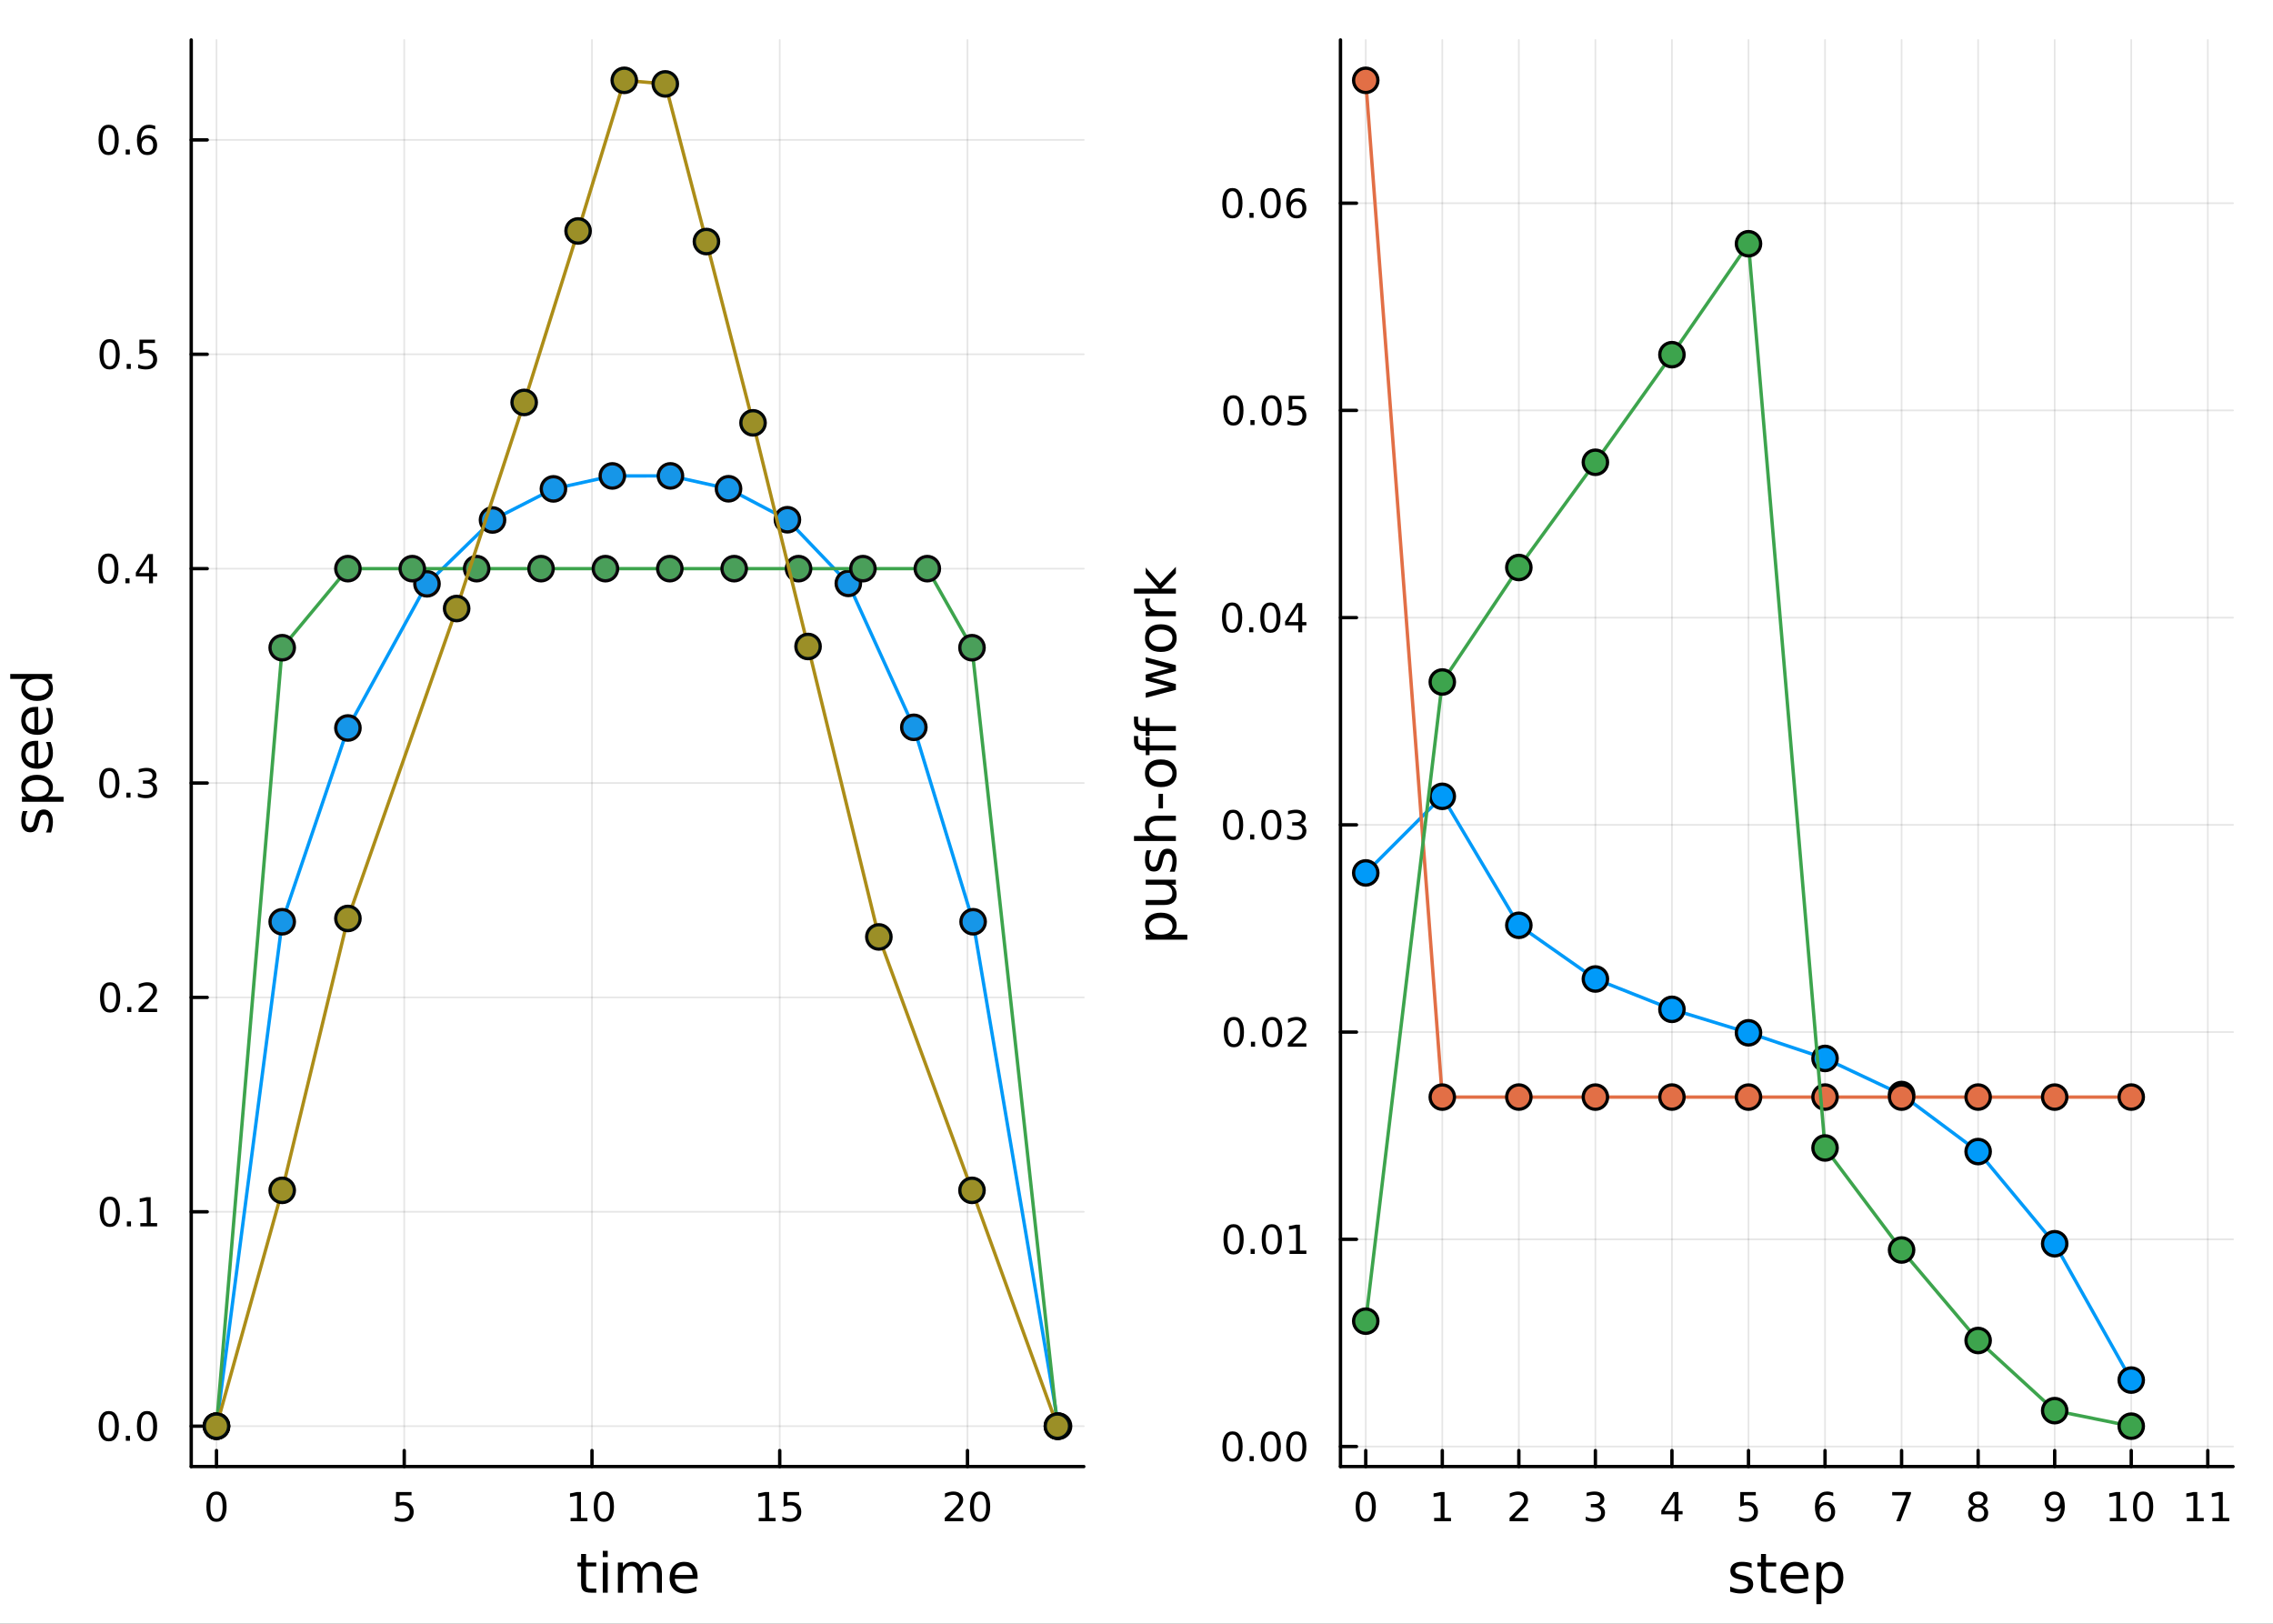 <?xml version="1.0" encoding="utf-8"?>
<svg xmlns="http://www.w3.org/2000/svg" xmlns:xlink="http://www.w3.org/1999/xlink" width="672" height="480" viewBox="0 0 2688 1920">
<rect x="0" y="0" width="2688" height="1920" fill="#333333" stroke="none"/>
<defs>
  <clipPath id="clip320">
    <rect x="0" y="0" width="2688" height="1920"/>
  </clipPath>
</defs>
<path clip-path="url(#clip320)" d="
M0 1920 L2688 1920 L2688 0 L0 0  Z
  " fill="#ffffff" fill-rule="evenodd" fill-opacity="1"/>
<defs>
  <clipPath id="clip321">
    <rect x="537" y="0" width="1883" height="1883"/>
  </clipPath>
</defs>
<path clip-path="url(#clip320)" d="
M226.141 1734.12 L1281.67 1734.12 L1281.67 47.244 L226.141 47.244  Z
  " fill="#ffffff" fill-rule="evenodd" fill-opacity="1"/>
<defs>
  <clipPath id="clip322">
    <rect x="226" y="47" width="1057" height="1688"/>
  </clipPath>
</defs>
<polyline clip-path="url(#clip322)" style="stroke:#000000; stroke-linecap:round; stroke-linejoin:round; stroke-width:2; stroke-opacity:0.1; fill:none" points="
  256.014,1734.12 256.014,47.244 
  "/>
<polyline clip-path="url(#clip322)" style="stroke:#000000; stroke-linecap:round; stroke-linejoin:round; stroke-width:2; stroke-opacity:0.1; fill:none" points="
  478.041,1734.12 478.041,47.244 
  "/>
<polyline clip-path="url(#clip322)" style="stroke:#000000; stroke-linecap:round; stroke-linejoin:round; stroke-width:2; stroke-opacity:0.1; fill:none" points="
  700.068,1734.12 700.068,47.244 
  "/>
<polyline clip-path="url(#clip322)" style="stroke:#000000; stroke-linecap:round; stroke-linejoin:round; stroke-width:2; stroke-opacity:0.1; fill:none" points="
  922.094,1734.12 922.094,47.244 
  "/>
<polyline clip-path="url(#clip322)" style="stroke:#000000; stroke-linecap:round; stroke-linejoin:round; stroke-width:2; stroke-opacity:0.1; fill:none" points="
  1144.12,1734.12 1144.12,47.244 
  "/>
<polyline clip-path="url(#clip320)" style="stroke:#000000; stroke-linecap:round; stroke-linejoin:round; stroke-width:4; stroke-opacity:1; fill:none" points="
  226.141,1734.12 1281.67,1734.12 
  "/>
<polyline clip-path="url(#clip320)" style="stroke:#000000; stroke-linecap:round; stroke-linejoin:round; stroke-width:4; stroke-opacity:1; fill:none" points="
  256.014,1734.12 256.014,1715.22 
  "/>
<polyline clip-path="url(#clip320)" style="stroke:#000000; stroke-linecap:round; stroke-linejoin:round; stroke-width:4; stroke-opacity:1; fill:none" points="
  478.041,1734.12 478.041,1715.22 
  "/>
<polyline clip-path="url(#clip320)" style="stroke:#000000; stroke-linecap:round; stroke-linejoin:round; stroke-width:4; stroke-opacity:1; fill:none" points="
  700.068,1734.12 700.068,1715.22 
  "/>
<polyline clip-path="url(#clip320)" style="stroke:#000000; stroke-linecap:round; stroke-linejoin:round; stroke-width:4; stroke-opacity:1; fill:none" points="
  922.094,1734.12 922.094,1715.22 
  "/>
<polyline clip-path="url(#clip320)" style="stroke:#000000; stroke-linecap:round; stroke-linejoin:round; stroke-width:4; stroke-opacity:1; fill:none" points="
  1144.12,1734.12 1144.12,1715.22 
  "/>
<path clip-path="url(#clip320)" d="M256.014 1767.34 Q252.403 1767.34 250.574 1770.9 Q248.769 1774.45 248.769 1781.58 Q248.769 1788.68 250.574 1792.25 Q252.403 1795.79 256.014 1795.79 Q259.648 1795.79 261.454 1792.25 Q263.283 1788.68 263.283 1781.58 Q263.283 1774.45 261.454 1770.9 Q259.648 1767.34 256.014 1767.34 M256.014 1763.64 Q261.824 1763.64 264.88 1768.24 Q267.959 1772.83 267.959 1781.58 Q267.959 1790.3 264.88 1794.91 Q261.824 1799.49 256.014 1799.49 Q250.204 1799.49 247.125 1794.91 Q244.07 1790.3 244.07 1781.58 Q244.07 1772.83 247.125 1768.24 Q250.204 1763.64 256.014 1763.64 Z" fill="#000000" fill-rule="evenodd" fill-opacity="1" /><path clip-path="url(#clip320)" d="M468.319 1764.26 L486.675 1764.26 L486.675 1768.2 L472.601 1768.2 L472.601 1776.67 Q473.62 1776.32 474.638 1776.16 Q475.657 1775.97 476.675 1775.97 Q482.462 1775.97 485.842 1779.15 Q489.221 1782.32 489.221 1787.73 Q489.221 1793.31 485.749 1796.41 Q482.277 1799.49 475.958 1799.49 Q473.782 1799.49 471.513 1799.12 Q469.268 1798.75 466.86 1798.01 L466.86 1793.31 Q468.944 1794.45 471.166 1795 Q473.388 1795.56 475.865 1795.56 Q479.87 1795.56 482.208 1793.45 Q484.546 1791.34 484.546 1787.73 Q484.546 1784.12 482.208 1782.02 Q479.87 1779.91 475.865 1779.91 Q473.99 1779.91 472.115 1780.33 Q470.263 1780.74 468.319 1781.62 L468.319 1764.26 Z" fill="#000000" fill-rule="evenodd" fill-opacity="1" /><path clip-path="url(#clip320)" d="M674.755 1794.89 L682.394 1794.89 L682.394 1768.52 L674.084 1770.19 L674.084 1765.93 L682.348 1764.26 L687.024 1764.26 L687.024 1794.89 L694.663 1794.89 L694.663 1798.82 L674.755 1798.82 L674.755 1794.89 Z" fill="#000000" fill-rule="evenodd" fill-opacity="1" /><path clip-path="url(#clip320)" d="M714.107 1767.34 Q710.496 1767.34 708.667 1770.9 Q706.862 1774.45 706.862 1781.58 Q706.862 1788.68 708.667 1792.25 Q710.496 1795.79 714.107 1795.79 Q717.741 1795.79 719.547 1792.25 Q721.375 1788.68 721.375 1781.58 Q721.375 1774.45 719.547 1770.9 Q717.741 1767.34 714.107 1767.34 M714.107 1763.64 Q719.917 1763.64 722.973 1768.24 Q726.051 1772.83 726.051 1781.58 Q726.051 1790.3 722.973 1794.91 Q719.917 1799.49 714.107 1799.49 Q708.297 1799.49 705.218 1794.91 Q702.163 1790.3 702.163 1781.58 Q702.163 1772.83 705.218 1768.24 Q708.297 1763.64 714.107 1763.64 Z" fill="#000000" fill-rule="evenodd" fill-opacity="1" /><path clip-path="url(#clip320)" d="M897.28 1794.89 L904.919 1794.89 L904.919 1768.52 L896.609 1770.19 L896.609 1765.93 L904.872 1764.26 L909.548 1764.26 L909.548 1794.89 L917.187 1794.89 L917.187 1798.82 L897.28 1798.82 L897.28 1794.89 Z" fill="#000000" fill-rule="evenodd" fill-opacity="1" /><path clip-path="url(#clip320)" d="M926.678 1764.26 L945.034 1764.26 L945.034 1768.2 L930.96 1768.2 L930.96 1776.67 Q931.979 1776.32 932.997 1776.16 Q934.016 1775.97 935.034 1775.97 Q940.821 1775.97 944.201 1779.15 Q947.58 1782.32 947.58 1787.73 Q947.58 1793.31 944.108 1796.41 Q940.636 1799.49 934.317 1799.49 Q932.141 1799.49 929.872 1799.12 Q927.627 1798.75 925.219 1798.01 L925.219 1793.31 Q927.303 1794.45 929.525 1795 Q931.747 1795.56 934.224 1795.56 Q938.229 1795.56 940.567 1793.45 Q942.905 1791.34 942.905 1787.73 Q942.905 1784.12 940.567 1782.02 Q938.229 1779.91 934.224 1779.91 Q932.349 1779.91 930.474 1780.33 Q928.622 1780.74 926.678 1781.62 L926.678 1764.26 Z" fill="#000000" fill-rule="evenodd" fill-opacity="1" /><path clip-path="url(#clip320)" d="M1122.89 1794.89 L1139.21 1794.89 L1139.21 1798.82 L1117.27 1798.82 L1117.27 1794.89 Q1119.93 1792.13 1124.51 1787.5 Q1129.12 1782.85 1130.3 1781.51 Q1132.55 1778.98 1133.43 1777.25 Q1134.33 1775.49 1134.33 1773.8 Q1134.33 1771.04 1132.39 1769.31 Q1130.46 1767.57 1127.36 1767.57 Q1125.16 1767.57 1122.71 1768.34 Q1120.28 1769.1 1117.5 1770.65 L1117.5 1765.93 Q1120.33 1764.79 1122.78 1764.21 Q1125.23 1763.64 1127.27 1763.64 Q1132.64 1763.64 1135.83 1766.32 Q1139.03 1769.01 1139.03 1773.5 Q1139.03 1775.63 1138.22 1777.55 Q1137.43 1779.45 1135.33 1782.04 Q1134.75 1782.71 1131.64 1785.93 Q1128.54 1789.12 1122.89 1794.89 Z" fill="#000000" fill-rule="evenodd" fill-opacity="1" /><path clip-path="url(#clip320)" d="M1159.03 1767.34 Q1155.42 1767.34 1153.59 1770.9 Q1151.78 1774.45 1151.78 1781.58 Q1151.78 1788.68 1153.59 1792.25 Q1155.42 1795.79 1159.03 1795.79 Q1162.66 1795.79 1164.47 1792.25 Q1166.3 1788.68 1166.3 1781.58 Q1166.3 1774.45 1164.47 1770.9 Q1162.66 1767.34 1159.03 1767.34 M1159.03 1763.64 Q1164.84 1763.64 1167.89 1768.24 Q1170.97 1772.83 1170.97 1781.58 Q1170.97 1790.3 1167.89 1794.91 Q1164.84 1799.49 1159.03 1799.49 Q1153.22 1799.49 1150.14 1794.91 Q1147.08 1790.3 1147.08 1781.58 Q1147.08 1772.83 1150.14 1768.24 Q1153.22 1763.64 1159.03 1763.64 Z" fill="#000000" fill-rule="evenodd" fill-opacity="1" /><path clip-path="url(#clip320)" d="M693.068 1837.53 L693.068 1847.65 L705.131 1847.65 L705.131 1852.2 L693.068 1852.2 L693.068 1871.56 Q693.068 1875.92 694.245 1877.16 Q695.455 1878.4 699.115 1878.4 L705.131 1878.4 L705.131 1883.3 L699.115 1883.3 Q692.335 1883.3 689.757 1880.79 Q687.179 1878.24 687.179 1871.56 L687.179 1852.2 L682.882 1852.2 L682.882 1847.65 L687.179 1847.65 L687.179 1837.53 L693.068 1837.53 Z" fill="#000000" fill-rule="evenodd" fill-opacity="1" /><path clip-path="url(#clip320)" d="M712.833 1847.65 L718.689 1847.65 L718.689 1883.3 L712.833 1883.3 L712.833 1847.65 M712.833 1833.78 L718.689 1833.78 L718.689 1841.19 L712.833 1841.19 L712.833 1833.78 Z" fill="#000000" fill-rule="evenodd" fill-opacity="1" /><path clip-path="url(#clip320)" d="M758.698 1854.5 Q760.894 1850.55 763.95 1848.67 Q767.005 1846.79 771.143 1846.79 Q776.713 1846.79 779.737 1850.71 Q782.76 1854.59 782.76 1861.78 L782.76 1883.3 L776.872 1883.3 L776.872 1861.98 Q776.872 1856.85 775.058 1854.37 Q773.244 1851.89 769.52 1851.89 Q764.968 1851.89 762.326 1854.91 Q759.685 1857.93 759.685 1863.15 L759.685 1883.3 L753.796 1883.3 L753.796 1861.98 Q753.796 1856.82 751.982 1854.37 Q750.168 1851.89 746.38 1851.89 Q741.892 1851.89 739.251 1854.94 Q736.609 1857.97 736.609 1863.15 L736.609 1883.3 L730.721 1883.3 L730.721 1847.65 L736.609 1847.65 L736.609 1853.19 Q738.614 1849.91 741.415 1848.35 Q744.216 1846.79 748.067 1846.79 Q751.95 1846.79 754.656 1848.77 Q757.393 1850.74 758.698 1854.5 Z" fill="#000000" fill-rule="evenodd" fill-opacity="1" /><path clip-path="url(#clip320)" d="M824.933 1864.01 L824.933 1866.88 L798.006 1866.88 Q798.388 1872.92 801.635 1876.11 Q804.913 1879.26 810.738 1879.26 Q814.111 1879.26 817.262 1878.43 Q820.445 1877.6 823.565 1875.95 L823.565 1881.49 Q820.413 1882.82 817.103 1883.52 Q813.793 1884.22 810.387 1884.22 Q801.857 1884.22 796.86 1879.26 Q791.895 1874.29 791.895 1865.83 Q791.895 1857.07 796.606 1851.95 Q801.348 1846.79 809.369 1846.79 Q816.562 1846.79 820.732 1851.44 Q824.933 1856.06 824.933 1864.01 M819.077 1862.29 Q819.013 1857.49 816.371 1854.62 Q813.761 1851.76 809.433 1851.76 Q804.531 1851.76 801.571 1854.53 Q798.643 1857.3 798.197 1862.33 L819.077 1862.29 Z" fill="#000000" fill-rule="evenodd" fill-opacity="1" /><polyline clip-path="url(#clip322)" style="stroke:#000000; stroke-linecap:round; stroke-linejoin:round; stroke-width:2; stroke-opacity:0.1; fill:none" points="
  226.141,1686.38 1281.67,1686.38 
  "/>
<polyline clip-path="url(#clip322)" style="stroke:#000000; stroke-linecap:round; stroke-linejoin:round; stroke-width:2; stroke-opacity:0.1; fill:none" points="
  226.141,1432.88 1281.67,1432.88 
  "/>
<polyline clip-path="url(#clip322)" style="stroke:#000000; stroke-linecap:round; stroke-linejoin:round; stroke-width:2; stroke-opacity:0.1; fill:none" points="
  226.141,1179.39 1281.67,1179.39 
  "/>
<polyline clip-path="url(#clip322)" style="stroke:#000000; stroke-linecap:round; stroke-linejoin:round; stroke-width:2; stroke-opacity:0.1; fill:none" points="
  226.141,925.894 1281.67,925.894 
  "/>
<polyline clip-path="url(#clip322)" style="stroke:#000000; stroke-linecap:round; stroke-linejoin:round; stroke-width:2; stroke-opacity:0.1; fill:none" points="
  226.141,672.4 1281.67,672.4 
  "/>
<polyline clip-path="url(#clip322)" style="stroke:#000000; stroke-linecap:round; stroke-linejoin:round; stroke-width:2; stroke-opacity:0.1; fill:none" points="
  226.141,418.906 1281.67,418.906 
  "/>
<polyline clip-path="url(#clip322)" style="stroke:#000000; stroke-linecap:round; stroke-linejoin:round; stroke-width:2; stroke-opacity:0.1; fill:none" points="
  226.141,165.412 1281.67,165.412 
  "/>
<polyline clip-path="url(#clip320)" style="stroke:#000000; stroke-linecap:round; stroke-linejoin:round; stroke-width:4; stroke-opacity:1; fill:none" points="
  226.141,1734.12 226.141,47.244 
  "/>
<polyline clip-path="url(#clip320)" style="stroke:#000000; stroke-linecap:round; stroke-linejoin:round; stroke-width:4; stroke-opacity:1; fill:none" points="
  226.141,1686.38 245.038,1686.38 
  "/>
<polyline clip-path="url(#clip320)" style="stroke:#000000; stroke-linecap:round; stroke-linejoin:round; stroke-width:4; stroke-opacity:1; fill:none" points="
  226.141,1432.88 245.038,1432.88 
  "/>
<polyline clip-path="url(#clip320)" style="stroke:#000000; stroke-linecap:round; stroke-linejoin:round; stroke-width:4; stroke-opacity:1; fill:none" points="
  226.141,1179.39 245.038,1179.39 
  "/>
<polyline clip-path="url(#clip320)" style="stroke:#000000; stroke-linecap:round; stroke-linejoin:round; stroke-width:4; stroke-opacity:1; fill:none" points="
  226.141,925.894 245.038,925.894 
  "/>
<polyline clip-path="url(#clip320)" style="stroke:#000000; stroke-linecap:round; stroke-linejoin:round; stroke-width:4; stroke-opacity:1; fill:none" points="
  226.141,672.4 245.038,672.4 
  "/>
<polyline clip-path="url(#clip320)" style="stroke:#000000; stroke-linecap:round; stroke-linejoin:round; stroke-width:4; stroke-opacity:1; fill:none" points="
  226.141,418.906 245.038,418.906 
  "/>
<polyline clip-path="url(#clip320)" style="stroke:#000000; stroke-linecap:round; stroke-linejoin:round; stroke-width:4; stroke-opacity:1; fill:none" points="
  226.141,165.412 245.038,165.412 
  "/>
<path clip-path="url(#clip320)" d="M128.645 1672.17 Q125.034 1672.17 123.205 1675.74 Q121.4 1679.28 121.4 1686.41 Q121.4 1693.52 123.205 1697.08 Q125.034 1700.62 128.645 1700.62 Q132.279 1700.62 134.085 1697.08 Q135.913 1693.52 135.913 1686.41 Q135.913 1679.28 134.085 1675.74 Q132.279 1672.17 128.645 1672.17 M128.645 1668.47 Q134.455 1668.47 137.511 1673.08 Q140.589 1677.66 140.589 1686.41 Q140.589 1695.14 137.511 1699.74 Q134.455 1704.33 128.645 1704.33 Q122.835 1704.33 119.756 1699.74 Q116.701 1695.14 116.701 1686.41 Q116.701 1677.66 119.756 1673.08 Q122.835 1668.47 128.645 1668.47 Z" fill="#000000" fill-rule="evenodd" fill-opacity="1" /><path clip-path="url(#clip320)" d="M148.807 1697.78 L153.691 1697.78 L153.691 1703.66 L148.807 1703.66 L148.807 1697.78 Z" fill="#000000" fill-rule="evenodd" fill-opacity="1" /><path clip-path="url(#clip320)" d="M173.876 1672.17 Q170.265 1672.17 168.436 1675.74 Q166.631 1679.28 166.631 1686.41 Q166.631 1693.52 168.436 1697.08 Q170.265 1700.62 173.876 1700.62 Q177.51 1700.62 179.316 1697.08 Q181.145 1693.52 181.145 1686.41 Q181.145 1679.28 179.316 1675.74 Q177.51 1672.17 173.876 1672.17 M173.876 1668.47 Q179.686 1668.47 182.742 1673.08 Q185.821 1677.66 185.821 1686.41 Q185.821 1695.14 182.742 1699.74 Q179.686 1704.33 173.876 1704.33 Q168.066 1704.33 164.987 1699.74 Q161.932 1695.14 161.932 1686.41 Q161.932 1677.66 164.987 1673.08 Q168.066 1668.47 173.876 1668.47 Z" fill="#000000" fill-rule="evenodd" fill-opacity="1" /><path clip-path="url(#clip320)" d="M129.872 1418.68 Q126.261 1418.68 124.432 1422.24 Q122.626 1425.79 122.626 1432.92 Q122.626 1440.02 124.432 1443.59 Q126.261 1447.13 129.872 1447.13 Q133.506 1447.13 135.312 1443.59 Q137.14 1440.02 137.14 1432.92 Q137.14 1425.79 135.312 1422.24 Q133.506 1418.68 129.872 1418.68 M129.872 1414.98 Q135.682 1414.98 138.737 1419.58 Q141.816 1424.17 141.816 1432.92 Q141.816 1441.64 138.737 1446.25 Q135.682 1450.83 129.872 1450.83 Q124.062 1450.83 120.983 1446.25 Q117.927 1441.64 117.927 1432.92 Q117.927 1424.17 120.983 1419.58 Q124.062 1414.98 129.872 1414.98 Z" fill="#000000" fill-rule="evenodd" fill-opacity="1" /><path clip-path="url(#clip320)" d="M150.034 1444.28 L154.918 1444.28 L154.918 1450.16 L150.034 1450.16 L150.034 1444.28 Z" fill="#000000" fill-rule="evenodd" fill-opacity="1" /><path clip-path="url(#clip320)" d="M165.913 1446.23 L173.552 1446.23 L173.552 1419.86 L165.242 1421.53 L165.242 1417.27 L173.506 1415.6 L178.182 1415.6 L178.182 1446.23 L185.821 1446.23 L185.821 1450.16 L165.913 1450.16 L165.913 1446.23 Z" fill="#000000" fill-rule="evenodd" fill-opacity="1" /><path clip-path="url(#clip320)" d="M130.242 1165.19 Q126.631 1165.19 124.802 1168.75 Q122.997 1172.29 122.997 1179.42 Q122.997 1186.53 124.802 1190.09 Q126.631 1193.64 130.242 1193.64 Q133.876 1193.64 135.682 1190.09 Q137.511 1186.53 137.511 1179.42 Q137.511 1172.29 135.682 1168.75 Q133.876 1165.19 130.242 1165.19 M130.242 1161.48 Q136.052 1161.48 139.108 1166.09 Q142.187 1170.67 142.187 1179.42 Q142.187 1188.15 139.108 1192.76 Q136.052 1197.34 130.242 1197.34 Q124.432 1197.34 121.353 1192.76 Q118.298 1188.15 118.298 1179.42 Q118.298 1170.67 121.353 1166.09 Q124.432 1161.48 130.242 1161.48 Z" fill="#000000" fill-rule="evenodd" fill-opacity="1" /><path clip-path="url(#clip320)" d="M150.404 1190.79 L155.288 1190.79 L155.288 1196.67 L150.404 1196.67 L150.404 1190.79 Z" fill="#000000" fill-rule="evenodd" fill-opacity="1" /><path clip-path="url(#clip320)" d="M169.501 1192.73 L185.821 1192.73 L185.821 1196.67 L163.876 1196.67 L163.876 1192.73 Q166.538 1189.98 171.122 1185.35 Q175.728 1180.7 176.909 1179.35 Q179.154 1176.83 180.034 1175.09 Q180.936 1173.33 180.936 1171.64 Q180.936 1168.89 178.992 1167.15 Q177.071 1165.42 173.969 1165.42 Q171.77 1165.42 169.316 1166.18 Q166.885 1166.95 164.108 1168.5 L164.108 1163.77 Q166.932 1162.64 169.385 1162.06 Q171.839 1161.48 173.876 1161.48 Q179.247 1161.48 182.441 1164.17 Q185.635 1166.85 185.635 1171.34 Q185.635 1173.47 184.825 1175.39 Q184.038 1177.29 181.932 1179.89 Q181.353 1180.56 178.251 1183.77 Q175.149 1186.97 169.501 1192.73 Z" fill="#000000" fill-rule="evenodd" fill-opacity="1" /><path clip-path="url(#clip320)" d="M129.293 911.692 Q125.682 911.692 123.853 915.257 Q122.048 918.799 122.048 925.928 Q122.048 933.035 123.853 936.6 Q125.682 940.141 129.293 940.141 Q132.927 940.141 134.733 936.6 Q136.562 933.035 136.562 925.928 Q136.562 918.799 134.733 915.257 Q132.927 911.692 129.293 911.692 M129.293 907.989 Q135.103 907.989 138.159 912.595 Q141.237 917.178 141.237 925.928 Q141.237 934.655 138.159 939.262 Q135.103 943.845 129.293 943.845 Q123.483 943.845 120.404 939.262 Q117.349 934.655 117.349 925.928 Q117.349 917.178 120.404 912.595 Q123.483 907.989 129.293 907.989 Z" fill="#000000" fill-rule="evenodd" fill-opacity="1" /><path clip-path="url(#clip320)" d="M149.455 937.294 L154.339 937.294 L154.339 943.174 L149.455 943.174 L149.455 937.294 Z" fill="#000000" fill-rule="evenodd" fill-opacity="1" /><path clip-path="url(#clip320)" d="M178.691 924.54 Q182.047 925.257 183.922 927.526 Q185.821 929.794 185.821 933.127 Q185.821 938.243 182.302 941.044 Q178.784 943.845 172.302 943.845 Q170.126 943.845 167.811 943.405 Q165.52 942.989 163.066 942.132 L163.066 937.618 Q165.01 938.752 167.325 939.331 Q169.64 939.91 172.163 939.91 Q176.561 939.91 178.853 938.174 Q181.168 936.438 181.168 933.127 Q181.168 930.072 179.015 928.359 Q176.885 926.623 173.066 926.623 L169.038 926.623 L169.038 922.78 L173.251 922.78 Q176.7 922.78 178.529 921.415 Q180.358 920.026 180.358 917.433 Q180.358 914.771 178.459 913.359 Q176.584 911.924 173.066 911.924 Q171.145 911.924 168.946 912.341 Q166.747 912.757 164.108 913.637 L164.108 909.47 Q166.77 908.729 169.085 908.359 Q171.422 907.989 173.483 907.989 Q178.807 907.989 181.909 910.419 Q185.01 912.827 185.01 916.947 Q185.01 919.817 183.367 921.808 Q181.723 923.776 178.691 924.54 Z" fill="#000000" fill-rule="evenodd" fill-opacity="1" /><path clip-path="url(#clip320)" d="M128.159 658.199 Q124.548 658.199 122.719 661.763 Q120.913 665.305 120.913 672.435 Q120.913 679.541 122.719 683.106 Q124.548 686.647 128.159 686.647 Q131.793 686.647 133.599 683.106 Q135.427 679.541 135.427 672.435 Q135.427 665.305 133.599 661.763 Q131.793 658.199 128.159 658.199 M128.159 654.495 Q133.969 654.495 137.025 659.101 Q140.103 663.685 140.103 672.435 Q140.103 681.161 137.025 685.768 Q133.969 690.351 128.159 690.351 Q122.349 690.351 119.27 685.768 Q116.214 681.161 116.214 672.435 Q116.214 663.685 119.27 659.101 Q122.349 654.495 128.159 654.495 Z" fill="#000000" fill-rule="evenodd" fill-opacity="1" /><path clip-path="url(#clip320)" d="M148.321 683.8 L153.205 683.8 L153.205 689.68 L148.321 689.68 L148.321 683.8 Z" fill="#000000" fill-rule="evenodd" fill-opacity="1" /><path clip-path="url(#clip320)" d="M176.237 659.194 L164.432 677.643 L176.237 677.643 L176.237 659.194 M175.01 655.12 L180.89 655.12 L180.89 677.643 L185.821 677.643 L185.821 681.532 L180.89 681.532 L180.89 689.68 L176.237 689.68 L176.237 681.532 L160.636 681.532 L160.636 677.018 L175.01 655.12 Z" fill="#000000" fill-rule="evenodd" fill-opacity="1" /><path clip-path="url(#clip320)" d="M129.64 404.705 Q126.029 404.705 124.201 408.269 Q122.395 411.811 122.395 418.941 Q122.395 426.047 124.201 429.612 Q126.029 433.154 129.64 433.154 Q133.275 433.154 135.08 429.612 Q136.909 426.047 136.909 418.941 Q136.909 411.811 135.08 408.269 Q133.275 404.705 129.64 404.705 M129.64 401.001 Q135.45 401.001 138.506 405.607 Q141.585 410.191 141.585 418.941 Q141.585 427.667 138.506 432.274 Q135.45 436.857 129.64 436.857 Q123.83 436.857 120.751 432.274 Q117.696 427.667 117.696 418.941 Q117.696 410.191 120.751 405.607 Q123.83 401.001 129.64 401.001 Z" fill="#000000" fill-rule="evenodd" fill-opacity="1" /><path clip-path="url(#clip320)" d="M149.802 430.306 L154.686 430.306 L154.686 436.186 L149.802 436.186 L149.802 430.306 Z" fill="#000000" fill-rule="evenodd" fill-opacity="1" /><path clip-path="url(#clip320)" d="M164.918 401.626 L183.274 401.626 L183.274 405.561 L169.2 405.561 L169.2 414.033 Q170.219 413.686 171.237 413.524 Q172.256 413.339 173.274 413.339 Q179.061 413.339 182.441 416.51 Q185.821 419.681 185.821 425.098 Q185.821 430.677 182.348 433.779 Q178.876 436.857 172.557 436.857 Q170.381 436.857 168.112 436.487 Q165.867 436.117 163.46 435.376 L163.46 430.677 Q165.543 431.811 167.765 432.367 Q169.987 432.922 172.464 432.922 Q176.469 432.922 178.807 430.816 Q181.145 428.709 181.145 425.098 Q181.145 421.487 178.807 419.381 Q176.469 417.274 172.464 417.274 Q170.589 417.274 168.714 417.691 Q166.862 418.107 164.918 418.987 L164.918 401.626 Z" fill="#000000" fill-rule="evenodd" fill-opacity="1" /><path clip-path="url(#clip320)" d="M128.483 151.211 Q124.872 151.211 123.043 154.776 Q121.238 158.317 121.238 165.447 Q121.238 172.553 123.043 176.118 Q124.872 179.66 128.483 179.66 Q132.117 179.66 133.923 176.118 Q135.751 172.553 135.751 165.447 Q135.751 158.317 133.923 154.776 Q132.117 151.211 128.483 151.211 M128.483 147.507 Q134.293 147.507 137.349 152.114 Q140.427 156.697 140.427 165.447 Q140.427 174.174 137.349 178.78 Q134.293 183.363 128.483 183.363 Q122.673 183.363 119.594 178.78 Q116.539 174.174 116.539 165.447 Q116.539 156.697 119.594 152.114 Q122.673 147.507 128.483 147.507 Z" fill="#000000" fill-rule="evenodd" fill-opacity="1" /><path clip-path="url(#clip320)" d="M148.645 176.813 L153.529 176.813 L153.529 182.692 L148.645 182.692 L148.645 176.813 Z" fill="#000000" fill-rule="evenodd" fill-opacity="1" /><path clip-path="url(#clip320)" d="M174.293 163.549 Q171.145 163.549 169.293 165.701 Q167.464 167.854 167.464 171.604 Q167.464 175.331 169.293 177.507 Q171.145 179.66 174.293 179.66 Q177.441 179.66 179.27 177.507 Q181.122 175.331 181.122 171.604 Q181.122 167.854 179.27 165.701 Q177.441 163.549 174.293 163.549 M183.575 148.896 L183.575 153.155 Q181.816 152.322 180.01 151.882 Q178.228 151.442 176.469 151.442 Q171.839 151.442 169.385 154.567 Q166.955 157.692 166.608 164.012 Q167.973 161.998 170.034 160.933 Q172.094 159.845 174.571 159.845 Q179.779 159.845 182.788 163.016 Q185.821 166.164 185.821 171.604 Q185.821 176.928 182.672 180.146 Q179.524 183.363 174.293 183.363 Q168.297 183.363 165.126 178.78 Q161.955 174.174 161.955 165.447 Q161.955 157.252 165.844 152.391 Q169.733 147.507 176.284 147.507 Q178.043 147.507 179.825 147.854 Q181.631 148.202 183.575 148.896 Z" fill="#000000" fill-rule="evenodd" fill-opacity="1" /><path clip-path="url(#clip320)" d="M27.041 959.08 L32.579 959.08 Q31.306 961.563 30.669 964.236 Q30.033 966.91 30.033 969.774 Q30.033 974.135 31.369 976.331 Q32.706 978.495 35.38 978.495 Q37.417 978.495 38.595 976.936 Q39.74 975.376 40.791 970.666 L41.236 968.66 Q42.573 962.422 45.024 959.812 Q47.443 957.17 51.803 957.17 Q56.769 957.17 59.665 961.117 Q62.562 965.032 62.562 971.907 Q62.562 974.772 61.989 977.891 Q61.447 980.978 60.334 984.416 L54.286 984.416 Q55.973 981.169 56.832 978.018 Q57.66 974.867 57.66 971.78 Q57.66 967.642 56.259 965.414 Q54.827 963.186 52.249 963.186 Q49.862 963.186 48.589 964.809 Q47.316 966.401 46.138 971.843 L45.66 973.88 Q44.515 979.323 42.159 981.742 Q39.772 984.161 35.635 984.161 Q30.606 984.161 27.868 980.596 Q25.131 977.031 25.131 970.475 Q25.131 967.228 25.608 964.364 Q26.086 961.499 27.041 959.08 Z" fill="#000000" fill-rule="evenodd" fill-opacity="1" /><path clip-path="url(#clip320)" d="M56.291 942.179 L75.197 942.179 L75.197 948.067 L25.991 948.067 L25.991 942.179 L31.401 942.179 Q28.218 940.333 26.691 937.532 Q25.131 934.699 25.131 930.784 Q25.131 924.291 30.287 920.249 Q35.444 916.175 43.846 916.175 Q52.249 916.175 57.405 920.249 Q62.562 924.291 62.562 930.784 Q62.562 934.699 61.034 937.532 Q59.474 940.333 56.291 942.179 M43.846 922.254 Q37.385 922.254 33.725 924.928 Q30.033 927.57 30.033 932.217 Q30.033 936.864 33.725 939.537 Q37.385 942.179 43.846 942.179 Q50.307 942.179 54 939.537 Q57.66 936.864 57.66 932.217 Q57.66 927.57 54 924.928 Q50.307 922.254 43.846 922.254 Z" fill="#000000" fill-rule="evenodd" fill-opacity="1" /><path clip-path="url(#clip320)" d="M42.35 875.976 L45.215 875.976 L45.215 902.903 Q51.262 902.521 54.445 899.274 Q57.596 895.996 57.596 890.171 Q57.596 886.797 56.769 883.646 Q55.941 880.464 54.286 877.344 L59.824 877.344 Q61.161 880.495 61.861 883.806 Q62.562 887.116 62.562 890.521 Q62.562 899.051 57.596 904.049 Q52.631 909.014 44.165 909.014 Q35.412 909.014 30.287 904.303 Q25.131 899.561 25.131 891.54 Q25.131 884.347 29.778 880.177 Q34.393 875.976 42.35 875.976 M40.632 881.832 Q35.825 881.896 32.961 884.538 Q30.096 887.148 30.096 891.476 Q30.096 896.378 32.865 899.338 Q35.635 902.266 40.663 902.712 L40.632 881.832 Z" fill="#000000" fill-rule="evenodd" fill-opacity="1" /><path clip-path="url(#clip320)" d="M42.35 835.872 L45.215 835.872 L45.215 862.799 Q51.262 862.417 54.445 859.17 Q57.596 855.892 57.596 850.067 Q57.596 846.694 56.769 843.542 Q55.941 840.36 54.286 837.24 L59.824 837.24 Q61.161 840.391 61.861 843.702 Q62.562 847.012 62.562 850.417 Q62.562 858.947 57.596 863.945 Q52.631 868.91 44.165 868.91 Q35.412 868.91 30.287 864.199 Q25.131 859.457 25.131 851.436 Q25.131 844.243 29.778 840.073 Q34.393 835.872 42.35 835.872 M40.632 841.728 Q35.825 841.792 32.961 844.434 Q30.096 847.044 30.096 851.372 Q30.096 856.274 32.865 859.234 Q35.635 862.162 40.663 862.608 L40.632 841.728 Z" fill="#000000" fill-rule="evenodd" fill-opacity="1" /><path clip-path="url(#clip320)" d="M31.401 802.802 L12.113 802.802 L12.113 796.946 L61.638 796.946 L61.638 802.802 L56.291 802.802 Q59.474 804.648 61.034 807.481 Q62.562 810.282 62.562 814.228 Q62.562 820.69 57.405 824.764 Q52.249 828.806 43.846 828.806 Q35.444 828.806 30.287 824.764 Q25.131 820.69 25.131 814.228 Q25.131 810.282 26.691 807.481 Q28.218 804.648 31.401 802.802 M43.846 822.758 Q50.307 822.758 54 820.117 Q57.66 817.443 57.66 812.796 Q57.66 808.149 54 805.476 Q50.307 802.802 43.846 802.802 Q37.385 802.802 33.725 805.476 Q30.033 808.149 30.033 812.796 Q30.033 817.443 33.725 820.117 Q37.385 822.758 43.846 822.758 Z" fill="#000000" fill-rule="evenodd" fill-opacity="1" /><polyline clip-path="url(#clip322)" style="stroke:#009af9; stroke-linecap:round; stroke-linejoin:round; stroke-width:4; stroke-opacity:1; fill:none" points="
  256.014,1686.38 333.724,1089.93 411.433,860.81 504.94,690.315 582.442,614.838 654.485,578.08 724.138,562.755 792.842,562.714 861.542,577.941 931.187,614.558 
  1003.21,689.813 1080.67,860.022 1150.78,1089.93 1251.8,1686.38 
  "/>
<circle clip-path="url(#clip322)" cx="256.014" cy="1686.38" r="14.4" fill="#009af9" fill-rule="evenodd" fill-opacity="1" stroke="#000000" stroke-opacity="1" stroke-width="3.84"/>
<circle clip-path="url(#clip322)" cx="333.724" cy="1089.93" r="14.4" fill="#009af9" fill-rule="evenodd" fill-opacity="1" stroke="#000000" stroke-opacity="1" stroke-width="3.84"/>
<circle clip-path="url(#clip322)" cx="411.433" cy="860.81" r="14.4" fill="#009af9" fill-rule="evenodd" fill-opacity="1" stroke="#000000" stroke-opacity="1" stroke-width="3.84"/>
<circle clip-path="url(#clip322)" cx="504.94" cy="690.315" r="14.4" fill="#009af9" fill-rule="evenodd" fill-opacity="1" stroke="#000000" stroke-opacity="1" stroke-width="3.84"/>
<circle clip-path="url(#clip322)" cx="582.442" cy="614.838" r="14.4" fill="#009af9" fill-rule="evenodd" fill-opacity="1" stroke="#000000" stroke-opacity="1" stroke-width="3.84"/>
<circle clip-path="url(#clip322)" cx="654.485" cy="578.08" r="14.4" fill="#009af9" fill-rule="evenodd" fill-opacity="1" stroke="#000000" stroke-opacity="1" stroke-width="3.84"/>
<circle clip-path="url(#clip322)" cx="724.138" cy="562.755" r="14.4" fill="#009af9" fill-rule="evenodd" fill-opacity="1" stroke="#000000" stroke-opacity="1" stroke-width="3.84"/>
<circle clip-path="url(#clip322)" cx="792.842" cy="562.714" r="14.4" fill="#009af9" fill-rule="evenodd" fill-opacity="1" stroke="#000000" stroke-opacity="1" stroke-width="3.84"/>
<circle clip-path="url(#clip322)" cx="861.542" cy="577.941" r="14.4" fill="#009af9" fill-rule="evenodd" fill-opacity="1" stroke="#000000" stroke-opacity="1" stroke-width="3.84"/>
<circle clip-path="url(#clip322)" cx="931.187" cy="614.558" r="14.4" fill="#009af9" fill-rule="evenodd" fill-opacity="1" stroke="#000000" stroke-opacity="1" stroke-width="3.84"/>
<circle clip-path="url(#clip322)" cx="1003.21" cy="689.813" r="14.4" fill="#009af9" fill-rule="evenodd" fill-opacity="1" stroke="#000000" stroke-opacity="1" stroke-width="3.84"/>
<circle clip-path="url(#clip322)" cx="1080.67" cy="860.022" r="14.4" fill="#009af9" fill-rule="evenodd" fill-opacity="1" stroke="#000000" stroke-opacity="1" stroke-width="3.84"/>
<circle clip-path="url(#clip322)" cx="1150.78" cy="1089.93" r="14.4" fill="#009af9" fill-rule="evenodd" fill-opacity="1" stroke="#000000" stroke-opacity="1" stroke-width="3.84"/>
<circle clip-path="url(#clip322)" cx="1251.8" cy="1686.38" r="14.4" fill="#009af9" fill-rule="evenodd" fill-opacity="1" stroke="#000000" stroke-opacity="1" stroke-width="3.84"/>
<circle clip-path="url(#clip322)" cx="256.014" cy="1686.38" r="14.4" fill="#e26f46" fill-rule="evenodd" fill-opacity="0.1" stroke="#000000" stroke-opacity="0.1" stroke-width="3.84"/>
<circle clip-path="url(#clip322)" cx="333.724" cy="1089.93" r="14.4" fill="#e26f46" fill-rule="evenodd" fill-opacity="0.1" stroke="#000000" stroke-opacity="0.1" stroke-width="3.84"/>
<circle clip-path="url(#clip322)" cx="411.433" cy="860.81" r="14.4" fill="#e26f46" fill-rule="evenodd" fill-opacity="0.1" stroke="#000000" stroke-opacity="0.1" stroke-width="3.84"/>
<circle clip-path="url(#clip322)" cx="504.94" cy="690.315" r="14.4" fill="#e26f46" fill-rule="evenodd" fill-opacity="0.1" stroke="#000000" stroke-opacity="0.1" stroke-width="3.84"/>
<circle clip-path="url(#clip322)" cx="582.442" cy="614.838" r="14.4" fill="#e26f46" fill-rule="evenodd" fill-opacity="0.1" stroke="#000000" stroke-opacity="0.1" stroke-width="3.84"/>
<circle clip-path="url(#clip322)" cx="654.485" cy="578.08" r="14.4" fill="#e26f46" fill-rule="evenodd" fill-opacity="0.1" stroke="#000000" stroke-opacity="0.1" stroke-width="3.84"/>
<circle clip-path="url(#clip322)" cx="724.138" cy="562.755" r="14.4" fill="#e26f46" fill-rule="evenodd" fill-opacity="0.1" stroke="#000000" stroke-opacity="0.1" stroke-width="3.84"/>
<circle clip-path="url(#clip322)" cx="792.842" cy="562.714" r="14.4" fill="#e26f46" fill-rule="evenodd" fill-opacity="0.1" stroke="#000000" stroke-opacity="0.1" stroke-width="3.84"/>
<circle clip-path="url(#clip322)" cx="861.542" cy="577.941" r="14.4" fill="#e26f46" fill-rule="evenodd" fill-opacity="0.1" stroke="#000000" stroke-opacity="0.1" stroke-width="3.84"/>
<circle clip-path="url(#clip322)" cx="931.187" cy="614.558" r="14.4" fill="#e26f46" fill-rule="evenodd" fill-opacity="0.1" stroke="#000000" stroke-opacity="0.1" stroke-width="3.84"/>
<circle clip-path="url(#clip322)" cx="1003.21" cy="689.813" r="14.4" fill="#e26f46" fill-rule="evenodd" fill-opacity="0.1" stroke="#000000" stroke-opacity="0.1" stroke-width="3.84"/>
<circle clip-path="url(#clip322)" cx="1080.67" cy="860.022" r="14.4" fill="#e26f46" fill-rule="evenodd" fill-opacity="0.1" stroke="#000000" stroke-opacity="0.1" stroke-width="3.84"/>
<circle clip-path="url(#clip322)" cx="1150.78" cy="1089.93" r="14.4" fill="#e26f46" fill-rule="evenodd" fill-opacity="0.1" stroke="#000000" stroke-opacity="0.1" stroke-width="3.84"/>
<circle clip-path="url(#clip322)" cx="1251.8" cy="1686.38" r="14.4" fill="#e26f46" fill-rule="evenodd" fill-opacity="0.1" stroke="#000000" stroke-opacity="0.1" stroke-width="3.84"/>
<polyline clip-path="url(#clip322)" style="stroke:#3da44d; stroke-linecap:round; stroke-linejoin:round; stroke-width:4; stroke-opacity:1; fill:none" points="
  256.014,1686.38 333.724,765.886 411.433,672.4 487.565,672.4 563.698,672.4 639.83,672.4 715.963,672.4 792.095,672.4 868.228,672.4 944.36,672.4 
  1020.49,672.4 1096.63,672.4 1149.45,765.886 1250.47,1686.38 
  "/>
<circle clip-path="url(#clip322)" cx="256.014" cy="1686.38" r="14.4" fill="#3da44d" fill-rule="evenodd" fill-opacity="1" stroke="#000000" stroke-opacity="1" stroke-width="3.84"/>
<circle clip-path="url(#clip322)" cx="333.724" cy="765.886" r="14.4" fill="#3da44d" fill-rule="evenodd" fill-opacity="1" stroke="#000000" stroke-opacity="1" stroke-width="3.84"/>
<circle clip-path="url(#clip322)" cx="411.433" cy="672.4" r="14.4" fill="#3da44d" fill-rule="evenodd" fill-opacity="1" stroke="#000000" stroke-opacity="1" stroke-width="3.84"/>
<circle clip-path="url(#clip322)" cx="487.565" cy="672.4" r="14.4" fill="#3da44d" fill-rule="evenodd" fill-opacity="1" stroke="#000000" stroke-opacity="1" stroke-width="3.84"/>
<circle clip-path="url(#clip322)" cx="563.698" cy="672.4" r="14.4" fill="#3da44d" fill-rule="evenodd" fill-opacity="1" stroke="#000000" stroke-opacity="1" stroke-width="3.84"/>
<circle clip-path="url(#clip322)" cx="639.83" cy="672.4" r="14.4" fill="#3da44d" fill-rule="evenodd" fill-opacity="1" stroke="#000000" stroke-opacity="1" stroke-width="3.84"/>
<circle clip-path="url(#clip322)" cx="715.963" cy="672.4" r="14.4" fill="#3da44d" fill-rule="evenodd" fill-opacity="1" stroke="#000000" stroke-opacity="1" stroke-width="3.84"/>
<circle clip-path="url(#clip322)" cx="792.095" cy="672.4" r="14.4" fill="#3da44d" fill-rule="evenodd" fill-opacity="1" stroke="#000000" stroke-opacity="1" stroke-width="3.84"/>
<circle clip-path="url(#clip322)" cx="868.228" cy="672.4" r="14.4" fill="#3da44d" fill-rule="evenodd" fill-opacity="1" stroke="#000000" stroke-opacity="1" stroke-width="3.84"/>
<circle clip-path="url(#clip322)" cx="944.36" cy="672.4" r="14.4" fill="#3da44d" fill-rule="evenodd" fill-opacity="1" stroke="#000000" stroke-opacity="1" stroke-width="3.84"/>
<circle clip-path="url(#clip322)" cx="1020.49" cy="672.4" r="14.4" fill="#3da44d" fill-rule="evenodd" fill-opacity="1" stroke="#000000" stroke-opacity="1" stroke-width="3.84"/>
<circle clip-path="url(#clip322)" cx="1096.63" cy="672.4" r="14.4" fill="#3da44d" fill-rule="evenodd" fill-opacity="1" stroke="#000000" stroke-opacity="1" stroke-width="3.84"/>
<circle clip-path="url(#clip322)" cx="1149.45" cy="765.886" r="14.4" fill="#3da44d" fill-rule="evenodd" fill-opacity="1" stroke="#000000" stroke-opacity="1" stroke-width="3.84"/>
<circle clip-path="url(#clip322)" cx="1250.47" cy="1686.38" r="14.4" fill="#3da44d" fill-rule="evenodd" fill-opacity="1" stroke="#000000" stroke-opacity="1" stroke-width="3.84"/>
<circle clip-path="url(#clip322)" cx="256.014" cy="1686.38" r="14.4" fill="#c271d2" fill-rule="evenodd" fill-opacity="0.1" stroke="#000000" stroke-opacity="0.1" stroke-width="3.84"/>
<circle clip-path="url(#clip322)" cx="333.724" cy="765.886" r="14.4" fill="#c271d2" fill-rule="evenodd" fill-opacity="0.1" stroke="#000000" stroke-opacity="0.1" stroke-width="3.84"/>
<circle clip-path="url(#clip322)" cx="411.433" cy="672.4" r="14.4" fill="#c271d2" fill-rule="evenodd" fill-opacity="0.1" stroke="#000000" stroke-opacity="0.1" stroke-width="3.84"/>
<circle clip-path="url(#clip322)" cx="487.565" cy="672.4" r="14.4" fill="#c271d2" fill-rule="evenodd" fill-opacity="0.1" stroke="#000000" stroke-opacity="0.1" stroke-width="3.84"/>
<circle clip-path="url(#clip322)" cx="563.698" cy="672.4" r="14.4" fill="#c271d2" fill-rule="evenodd" fill-opacity="0.1" stroke="#000000" stroke-opacity="0.1" stroke-width="3.84"/>
<circle clip-path="url(#clip322)" cx="639.83" cy="672.4" r="14.4" fill="#c271d2" fill-rule="evenodd" fill-opacity="0.1" stroke="#000000" stroke-opacity="0.1" stroke-width="3.84"/>
<circle clip-path="url(#clip322)" cx="715.963" cy="672.4" r="14.4" fill="#c271d2" fill-rule="evenodd" fill-opacity="0.1" stroke="#000000" stroke-opacity="0.1" stroke-width="3.84"/>
<circle clip-path="url(#clip322)" cx="792.095" cy="672.4" r="14.4" fill="#c271d2" fill-rule="evenodd" fill-opacity="0.1" stroke="#000000" stroke-opacity="0.1" stroke-width="3.84"/>
<circle clip-path="url(#clip322)" cx="868.228" cy="672.4" r="14.4" fill="#c271d2" fill-rule="evenodd" fill-opacity="0.1" stroke="#000000" stroke-opacity="0.1" stroke-width="3.84"/>
<circle clip-path="url(#clip322)" cx="944.36" cy="672.4" r="14.4" fill="#c271d2" fill-rule="evenodd" fill-opacity="0.1" stroke="#000000" stroke-opacity="0.1" stroke-width="3.84"/>
<circle clip-path="url(#clip322)" cx="1020.49" cy="672.4" r="14.4" fill="#c271d2" fill-rule="evenodd" fill-opacity="0.1" stroke="#000000" stroke-opacity="0.1" stroke-width="3.84"/>
<circle clip-path="url(#clip322)" cx="1096.63" cy="672.4" r="14.4" fill="#c271d2" fill-rule="evenodd" fill-opacity="0.1" stroke="#000000" stroke-opacity="0.1" stroke-width="3.84"/>
<circle clip-path="url(#clip322)" cx="1149.45" cy="765.886" r="14.4" fill="#c271d2" fill-rule="evenodd" fill-opacity="0.1" stroke="#000000" stroke-opacity="0.1" stroke-width="3.84"/>
<circle clip-path="url(#clip322)" cx="1250.47" cy="1686.38" r="14.4" fill="#c271d2" fill-rule="evenodd" fill-opacity="0.1" stroke="#000000" stroke-opacity="0.1" stroke-width="3.84"/>
<polyline clip-path="url(#clip322)" style="stroke:#ac8d18; stroke-linecap:round; stroke-linejoin:round; stroke-width:4; stroke-opacity:1; fill:none" points="
  256.014,1686.38 333.724,1407.53 411.433,1086.04 540.021,719.542 619.866,475.849 683.637,273.107 738.26,94.986 786.769,99.207 835.407,285.623 890.517,499.997 
  955.586,764.431 1039.32,1107.86 1149.45,1407.53 1250.47,1686.38 
  "/>
<circle clip-path="url(#clip322)" cx="256.014" cy="1686.38" r="14.4" fill="#ac8d18" fill-rule="evenodd" fill-opacity="1" stroke="#000000" stroke-opacity="1" stroke-width="3.84"/>
<circle clip-path="url(#clip322)" cx="333.724" cy="1407.53" r="14.4" fill="#ac8d18" fill-rule="evenodd" fill-opacity="1" stroke="#000000" stroke-opacity="1" stroke-width="3.84"/>
<circle clip-path="url(#clip322)" cx="411.433" cy="1086.04" r="14.4" fill="#ac8d18" fill-rule="evenodd" fill-opacity="1" stroke="#000000" stroke-opacity="1" stroke-width="3.84"/>
<circle clip-path="url(#clip322)" cx="540.021" cy="719.542" r="14.4" fill="#ac8d18" fill-rule="evenodd" fill-opacity="1" stroke="#000000" stroke-opacity="1" stroke-width="3.84"/>
<circle clip-path="url(#clip322)" cx="619.866" cy="475.849" r="14.4" fill="#ac8d18" fill-rule="evenodd" fill-opacity="1" stroke="#000000" stroke-opacity="1" stroke-width="3.84"/>
<circle clip-path="url(#clip322)" cx="683.637" cy="273.107" r="14.4" fill="#ac8d18" fill-rule="evenodd" fill-opacity="1" stroke="#000000" stroke-opacity="1" stroke-width="3.84"/>
<circle clip-path="url(#clip322)" cx="738.26" cy="94.986" r="14.4" fill="#ac8d18" fill-rule="evenodd" fill-opacity="1" stroke="#000000" stroke-opacity="1" stroke-width="3.84"/>
<circle clip-path="url(#clip322)" cx="786.769" cy="99.207" r="14.4" fill="#ac8d18" fill-rule="evenodd" fill-opacity="1" stroke="#000000" stroke-opacity="1" stroke-width="3.84"/>
<circle clip-path="url(#clip322)" cx="835.407" cy="285.623" r="14.4" fill="#ac8d18" fill-rule="evenodd" fill-opacity="1" stroke="#000000" stroke-opacity="1" stroke-width="3.84"/>
<circle clip-path="url(#clip322)" cx="890.517" cy="499.997" r="14.4" fill="#ac8d18" fill-rule="evenodd" fill-opacity="1" stroke="#000000" stroke-opacity="1" stroke-width="3.84"/>
<circle clip-path="url(#clip322)" cx="955.586" cy="764.431" r="14.4" fill="#ac8d18" fill-rule="evenodd" fill-opacity="1" stroke="#000000" stroke-opacity="1" stroke-width="3.84"/>
<circle clip-path="url(#clip322)" cx="1039.32" cy="1107.86" r="14.4" fill="#ac8d18" fill-rule="evenodd" fill-opacity="1" stroke="#000000" stroke-opacity="1" stroke-width="3.84"/>
<circle clip-path="url(#clip322)" cx="1149.45" cy="1407.53" r="14.4" fill="#ac8d18" fill-rule="evenodd" fill-opacity="1" stroke="#000000" stroke-opacity="1" stroke-width="3.84"/>
<circle clip-path="url(#clip322)" cx="1250.47" cy="1686.38" r="14.4" fill="#ac8d18" fill-rule="evenodd" fill-opacity="1" stroke="#000000" stroke-opacity="1" stroke-width="3.84"/>
<circle clip-path="url(#clip322)" cx="256.014" cy="1686.38" r="14.4" fill="#00a9ad" fill-rule="evenodd" fill-opacity="0.1" stroke="#000000" stroke-opacity="0.1" stroke-width="3.84"/>
<circle clip-path="url(#clip322)" cx="333.724" cy="1407.53" r="14.4" fill="#00a9ad" fill-rule="evenodd" fill-opacity="0.1" stroke="#000000" stroke-opacity="0.1" stroke-width="3.84"/>
<circle clip-path="url(#clip322)" cx="411.433" cy="1086.04" r="14.4" fill="#00a9ad" fill-rule="evenodd" fill-opacity="0.1" stroke="#000000" stroke-opacity="0.1" stroke-width="3.84"/>
<circle clip-path="url(#clip322)" cx="540.021" cy="719.542" r="14.4" fill="#00a9ad" fill-rule="evenodd" fill-opacity="0.1" stroke="#000000" stroke-opacity="0.1" stroke-width="3.84"/>
<circle clip-path="url(#clip322)" cx="619.866" cy="475.849" r="14.4" fill="#00a9ad" fill-rule="evenodd" fill-opacity="0.1" stroke="#000000" stroke-opacity="0.1" stroke-width="3.84"/>
<circle clip-path="url(#clip322)" cx="683.637" cy="273.107" r="14.4" fill="#00a9ad" fill-rule="evenodd" fill-opacity="0.1" stroke="#000000" stroke-opacity="0.1" stroke-width="3.84"/>
<circle clip-path="url(#clip322)" cx="738.26" cy="94.986" r="14.4" fill="#00a9ad" fill-rule="evenodd" fill-opacity="0.1" stroke="#000000" stroke-opacity="0.1" stroke-width="3.84"/>
<circle clip-path="url(#clip322)" cx="786.769" cy="99.207" r="14.4" fill="#00a9ad" fill-rule="evenodd" fill-opacity="0.1" stroke="#000000" stroke-opacity="0.1" stroke-width="3.84"/>
<circle clip-path="url(#clip322)" cx="835.407" cy="285.623" r="14.4" fill="#00a9ad" fill-rule="evenodd" fill-opacity="0.1" stroke="#000000" stroke-opacity="0.1" stroke-width="3.84"/>
<circle clip-path="url(#clip322)" cx="890.517" cy="499.997" r="14.4" fill="#00a9ad" fill-rule="evenodd" fill-opacity="0.1" stroke="#000000" stroke-opacity="0.1" stroke-width="3.84"/>
<circle clip-path="url(#clip322)" cx="955.586" cy="764.431" r="14.4" fill="#00a9ad" fill-rule="evenodd" fill-opacity="0.1" stroke="#000000" stroke-opacity="0.1" stroke-width="3.84"/>
<circle clip-path="url(#clip322)" cx="1039.32" cy="1107.86" r="14.4" fill="#00a9ad" fill-rule="evenodd" fill-opacity="0.1" stroke="#000000" stroke-opacity="0.1" stroke-width="3.84"/>
<circle clip-path="url(#clip322)" cx="1149.45" cy="1407.53" r="14.4" fill="#00a9ad" fill-rule="evenodd" fill-opacity="0.1" stroke="#000000" stroke-opacity="0.1" stroke-width="3.84"/>
<circle clip-path="url(#clip322)" cx="1250.47" cy="1686.38" r="14.4" fill="#00a9ad" fill-rule="evenodd" fill-opacity="0.1" stroke="#000000" stroke-opacity="0.1" stroke-width="3.84"/>
<path clip-path="url(#clip320)" d="
M1585.22 1734.12 L2640.76 1734.12 L2640.76 47.244 L1585.22 47.244  Z
  " fill="#ffffff" fill-rule="evenodd" fill-opacity="1"/>
<defs>
  <clipPath id="clip323">
    <rect x="1585" y="47" width="1057" height="1688"/>
  </clipPath>
</defs>
<polyline clip-path="url(#clip323)" style="stroke:#000000; stroke-linecap:round; stroke-linejoin:round; stroke-width:2; stroke-opacity:0.1; fill:none" points="
  1615.1,1734.12 1615.1,47.244 
  "/>
<polyline clip-path="url(#clip323)" style="stroke:#000000; stroke-linecap:round; stroke-linejoin:round; stroke-width:2; stroke-opacity:0.1; fill:none" points="
  1705.62,1734.12 1705.62,47.244 
  "/>
<polyline clip-path="url(#clip323)" style="stroke:#000000; stroke-linecap:round; stroke-linejoin:round; stroke-width:2; stroke-opacity:0.1; fill:none" points="
  1796.15,1734.12 1796.15,47.244 
  "/>
<polyline clip-path="url(#clip323)" style="stroke:#000000; stroke-linecap:round; stroke-linejoin:round; stroke-width:2; stroke-opacity:0.1; fill:none" points="
  1886.67,1734.12 1886.67,47.244 
  "/>
<polyline clip-path="url(#clip323)" style="stroke:#000000; stroke-linecap:round; stroke-linejoin:round; stroke-width:2; stroke-opacity:0.1; fill:none" points="
  1977.2,1734.12 1977.2,47.244 
  "/>
<polyline clip-path="url(#clip323)" style="stroke:#000000; stroke-linecap:round; stroke-linejoin:round; stroke-width:2; stroke-opacity:0.1; fill:none" points="
  2067.73,1734.12 2067.73,47.244 
  "/>
<polyline clip-path="url(#clip323)" style="stroke:#000000; stroke-linecap:round; stroke-linejoin:round; stroke-width:2; stroke-opacity:0.1; fill:none" points="
  2158.25,1734.12 2158.25,47.244 
  "/>
<polyline clip-path="url(#clip323)" style="stroke:#000000; stroke-linecap:round; stroke-linejoin:round; stroke-width:2; stroke-opacity:0.1; fill:none" points="
  2248.78,1734.12 2248.78,47.244 
  "/>
<polyline clip-path="url(#clip323)" style="stroke:#000000; stroke-linecap:round; stroke-linejoin:round; stroke-width:2; stroke-opacity:0.1; fill:none" points="
  2339.3,1734.12 2339.3,47.244 
  "/>
<polyline clip-path="url(#clip323)" style="stroke:#000000; stroke-linecap:round; stroke-linejoin:round; stroke-width:2; stroke-opacity:0.1; fill:none" points="
  2429.83,1734.12 2429.83,47.244 
  "/>
<polyline clip-path="url(#clip323)" style="stroke:#000000; stroke-linecap:round; stroke-linejoin:round; stroke-width:2; stroke-opacity:0.1; fill:none" points="
  2520.36,1734.12 2520.36,47.244 
  "/>
<polyline clip-path="url(#clip323)" style="stroke:#000000; stroke-linecap:round; stroke-linejoin:round; stroke-width:2; stroke-opacity:0.1; fill:none" points="
  2610.88,1734.12 2610.88,47.244 
  "/>
<polyline clip-path="url(#clip320)" style="stroke:#000000; stroke-linecap:round; stroke-linejoin:round; stroke-width:4; stroke-opacity:1; fill:none" points="
  1585.22,1734.12 2640.76,1734.12 
  "/>
<polyline clip-path="url(#clip320)" style="stroke:#000000; stroke-linecap:round; stroke-linejoin:round; stroke-width:4; stroke-opacity:1; fill:none" points="
  1615.1,1734.12 1615.1,1715.22 
  "/>
<polyline clip-path="url(#clip320)" style="stroke:#000000; stroke-linecap:round; stroke-linejoin:round; stroke-width:4; stroke-opacity:1; fill:none" points="
  1705.62,1734.12 1705.62,1715.22 
  "/>
<polyline clip-path="url(#clip320)" style="stroke:#000000; stroke-linecap:round; stroke-linejoin:round; stroke-width:4; stroke-opacity:1; fill:none" points="
  1796.15,1734.12 1796.15,1715.22 
  "/>
<polyline clip-path="url(#clip320)" style="stroke:#000000; stroke-linecap:round; stroke-linejoin:round; stroke-width:4; stroke-opacity:1; fill:none" points="
  1886.67,1734.12 1886.67,1715.22 
  "/>
<polyline clip-path="url(#clip320)" style="stroke:#000000; stroke-linecap:round; stroke-linejoin:round; stroke-width:4; stroke-opacity:1; fill:none" points="
  1977.2,1734.12 1977.2,1715.22 
  "/>
<polyline clip-path="url(#clip320)" style="stroke:#000000; stroke-linecap:round; stroke-linejoin:round; stroke-width:4; stroke-opacity:1; fill:none" points="
  2067.73,1734.12 2067.73,1715.22 
  "/>
<polyline clip-path="url(#clip320)" style="stroke:#000000; stroke-linecap:round; stroke-linejoin:round; stroke-width:4; stroke-opacity:1; fill:none" points="
  2158.25,1734.12 2158.25,1715.22 
  "/>
<polyline clip-path="url(#clip320)" style="stroke:#000000; stroke-linecap:round; stroke-linejoin:round; stroke-width:4; stroke-opacity:1; fill:none" points="
  2248.78,1734.12 2248.78,1715.22 
  "/>
<polyline clip-path="url(#clip320)" style="stroke:#000000; stroke-linecap:round; stroke-linejoin:round; stroke-width:4; stroke-opacity:1; fill:none" points="
  2339.3,1734.12 2339.3,1715.22 
  "/>
<polyline clip-path="url(#clip320)" style="stroke:#000000; stroke-linecap:round; stroke-linejoin:round; stroke-width:4; stroke-opacity:1; fill:none" points="
  2429.83,1734.12 2429.83,1715.22 
  "/>
<polyline clip-path="url(#clip320)" style="stroke:#000000; stroke-linecap:round; stroke-linejoin:round; stroke-width:4; stroke-opacity:1; fill:none" points="
  2520.36,1734.12 2520.36,1715.22 
  "/>
<polyline clip-path="url(#clip320)" style="stroke:#000000; stroke-linecap:round; stroke-linejoin:round; stroke-width:4; stroke-opacity:1; fill:none" points="
  2610.88,1734.12 2610.88,1715.22 
  "/>
<path clip-path="url(#clip320)" d="M1615.1 1767.34 Q1611.48 1767.34 1609.66 1770.9 Q1607.85 1774.45 1607.85 1781.58 Q1607.85 1788.68 1609.66 1792.25 Q1611.48 1795.79 1615.1 1795.79 Q1618.73 1795.79 1620.53 1792.25 Q1622.36 1788.68 1622.36 1781.58 Q1622.36 1774.45 1620.53 1770.9 Q1618.73 1767.34 1615.1 1767.34 M1615.1 1763.64 Q1620.91 1763.64 1623.96 1768.24 Q1627.04 1772.83 1627.04 1781.58 Q1627.04 1790.3 1623.96 1794.91 Q1620.91 1799.49 1615.1 1799.49 Q1609.28 1799.49 1606.21 1794.91 Q1603.15 1790.3 1603.15 1781.58 Q1603.15 1772.83 1606.21 1768.24 Q1609.28 1763.64 1615.1 1763.64 Z" fill="#000000" fill-rule="evenodd" fill-opacity="1" /><path clip-path="url(#clip320)" d="M1696 1794.89 L1703.64 1794.89 L1703.64 1768.52 L1695.33 1770.19 L1695.33 1765.93 L1703.6 1764.26 L1708.27 1764.26 L1708.27 1794.89 L1715.91 1794.89 L1715.91 1798.82 L1696 1798.82 L1696 1794.89 Z" fill="#000000" fill-rule="evenodd" fill-opacity="1" /><path clip-path="url(#clip320)" d="M1790.8 1794.89 L1807.12 1794.89 L1807.12 1798.82 L1785.18 1798.82 L1785.18 1794.89 Q1787.84 1792.13 1792.42 1787.5 Q1797.03 1782.85 1798.21 1781.51 Q1800.45 1778.98 1801.33 1777.25 Q1802.24 1775.49 1802.24 1773.8 Q1802.24 1771.04 1800.29 1769.31 Q1798.37 1767.57 1795.27 1767.57 Q1793.07 1767.57 1790.61 1768.34 Q1788.18 1769.1 1785.41 1770.65 L1785.41 1765.93 Q1788.23 1764.79 1790.68 1764.21 Q1793.14 1763.64 1795.18 1763.64 Q1800.55 1763.64 1803.74 1766.32 Q1806.93 1769.01 1806.93 1773.5 Q1806.93 1775.63 1806.12 1777.55 Q1805.34 1779.45 1803.23 1782.04 Q1802.65 1782.71 1799.55 1785.93 Q1796.45 1789.12 1790.8 1794.89 Z" fill="#000000" fill-rule="evenodd" fill-opacity="1" /><path clip-path="url(#clip320)" d="M1890.92 1780.19 Q1894.28 1780.9 1896.15 1783.17 Q1898.05 1785.44 1898.05 1788.77 Q1898.05 1793.89 1894.53 1796.69 Q1891.01 1799.49 1884.53 1799.49 Q1882.36 1799.49 1880.04 1799.05 Q1877.75 1798.64 1875.3 1797.78 L1875.3 1793.27 Q1877.24 1794.4 1879.56 1794.98 Q1881.87 1795.56 1884.39 1795.56 Q1888.79 1795.56 1891.08 1793.82 Q1893.4 1792.08 1893.4 1788.77 Q1893.4 1785.72 1891.25 1784.01 Q1889.12 1782.27 1885.3 1782.27 L1881.27 1782.27 L1881.27 1778.43 L1885.48 1778.43 Q1888.93 1778.43 1890.76 1777.06 Q1892.59 1775.67 1892.59 1773.08 Q1892.59 1770.42 1890.69 1769.01 Q1888.81 1767.57 1885.3 1767.57 Q1883.37 1767.57 1881.18 1767.99 Q1878.98 1768.4 1876.34 1769.28 L1876.34 1765.12 Q1879 1764.38 1881.31 1764.01 Q1883.65 1763.64 1885.71 1763.64 Q1891.04 1763.64 1894.14 1766.07 Q1897.24 1768.47 1897.24 1772.59 Q1897.24 1775.46 1895.6 1777.46 Q1893.95 1779.42 1890.92 1780.19 Z" fill="#000000" fill-rule="evenodd" fill-opacity="1" /><path clip-path="url(#clip320)" d="M1980.21 1768.34 L1968.4 1786.78 L1980.21 1786.78 L1980.21 1768.34 M1978.98 1764.26 L1984.86 1764.26 L1984.86 1786.78 L1989.79 1786.78 L1989.79 1790.67 L1984.86 1790.67 L1984.86 1798.82 L1980.21 1798.82 L1980.21 1790.67 L1964.61 1790.67 L1964.61 1786.16 L1978.98 1764.26 Z" fill="#000000" fill-rule="evenodd" fill-opacity="1" /><path clip-path="url(#clip320)" d="M2058 1764.26 L2076.36 1764.26 L2076.36 1768.2 L2062.29 1768.2 L2062.29 1776.67 Q2063.3 1776.32 2064.32 1776.16 Q2065.34 1775.97 2066.36 1775.97 Q2072.15 1775.97 2075.53 1779.15 Q2078.91 1782.32 2078.91 1787.73 Q2078.91 1793.31 2075.43 1796.41 Q2071.96 1799.49 2065.64 1799.49 Q2063.47 1799.49 2061.2 1799.12 Q2058.95 1798.75 2056.55 1798.01 L2056.55 1793.31 Q2058.63 1794.45 2060.85 1795 Q2063.07 1795.56 2065.55 1795.56 Q2069.55 1795.56 2071.89 1793.45 Q2074.23 1791.34 2074.23 1787.73 Q2074.23 1784.12 2071.89 1782.02 Q2069.55 1779.91 2065.55 1779.91 Q2063.67 1779.91 2061.8 1780.33 Q2059.95 1780.74 2058 1781.62 L2058 1764.26 Z" fill="#000000" fill-rule="evenodd" fill-opacity="1" /><path clip-path="url(#clip320)" d="M2158.66 1779.68 Q2155.51 1779.68 2153.66 1781.83 Q2151.83 1783.98 2151.83 1787.73 Q2151.83 1791.46 2153.66 1793.64 Q2155.51 1795.79 2158.66 1795.79 Q2161.8 1795.79 2163.63 1793.64 Q2165.49 1791.46 2165.49 1787.73 Q2165.49 1783.98 2163.63 1781.83 Q2161.8 1779.68 2158.66 1779.68 M2167.94 1765.02 L2167.94 1769.28 Q2166.18 1768.45 2164.37 1768.01 Q2162.59 1767.57 2160.83 1767.57 Q2156.2 1767.57 2153.75 1770.7 Q2151.32 1773.82 2150.97 1780.14 Q2152.34 1778.13 2154.4 1777.06 Q2156.46 1775.97 2158.93 1775.97 Q2164.14 1775.97 2167.15 1779.15 Q2170.18 1782.29 2170.18 1787.73 Q2170.18 1793.06 2167.04 1796.27 Q2163.89 1799.49 2158.66 1799.49 Q2152.66 1799.49 2149.49 1794.91 Q2146.32 1790.3 2146.32 1781.58 Q2146.32 1773.38 2150.21 1768.52 Q2154.1 1763.64 2160.65 1763.64 Q2162.41 1763.64 2164.19 1763.98 Q2165.99 1764.33 2167.94 1765.02 Z" fill="#000000" fill-rule="evenodd" fill-opacity="1" /><path clip-path="url(#clip320)" d="M2237.67 1764.26 L2259.89 1764.26 L2259.89 1766.25 L2247.34 1798.82 L2242.46 1798.82 L2254.26 1768.2 L2237.67 1768.2 L2237.67 1764.26 Z" fill="#000000" fill-rule="evenodd" fill-opacity="1" /><path clip-path="url(#clip320)" d="M2339.3 1782.41 Q2335.97 1782.41 2334.05 1784.19 Q2332.15 1785.97 2332.15 1789.1 Q2332.15 1792.22 2334.05 1794.01 Q2335.97 1795.79 2339.3 1795.79 Q2342.64 1795.79 2344.56 1794.01 Q2346.48 1792.2 2346.48 1789.1 Q2346.48 1785.97 2344.56 1784.19 Q2342.66 1782.41 2339.3 1782.41 M2334.63 1780.42 Q2331.62 1779.68 2329.93 1777.62 Q2328.26 1775.56 2328.26 1772.59 Q2328.26 1768.45 2331.2 1766.04 Q2334.17 1763.64 2339.3 1763.64 Q2344.47 1763.64 2347.41 1766.04 Q2350.35 1768.45 2350.35 1772.59 Q2350.35 1775.56 2348.66 1777.62 Q2346.99 1779.68 2344 1780.42 Q2347.38 1781.21 2349.26 1783.5 Q2351.16 1785.79 2351.16 1789.1 Q2351.16 1794.12 2348.08 1796.81 Q2345.02 1799.49 2339.3 1799.49 Q2333.59 1799.49 2330.51 1796.81 Q2327.45 1794.12 2327.45 1789.1 Q2327.45 1785.79 2329.35 1783.5 Q2331.25 1781.21 2334.63 1780.42 M2332.92 1773.03 Q2332.92 1775.72 2334.58 1777.22 Q2336.27 1778.73 2339.3 1778.73 Q2342.31 1778.73 2344 1777.22 Q2345.72 1775.72 2345.72 1773.03 Q2345.72 1770.35 2344 1768.84 Q2342.31 1767.34 2339.3 1767.34 Q2336.27 1767.34 2334.58 1768.84 Q2332.92 1770.35 2332.92 1773.03 Z" fill="#000000" fill-rule="evenodd" fill-opacity="1" /><path clip-path="url(#clip320)" d="M2420.13 1798.1 L2420.13 1793.84 Q2421.89 1794.68 2423.7 1795.12 Q2425.5 1795.56 2427.24 1795.56 Q2431.87 1795.56 2434.3 1792.46 Q2436.75 1789.33 2437.1 1782.99 Q2435.76 1784.98 2433.7 1786.04 Q2431.64 1787.11 2429.14 1787.11 Q2423.95 1787.11 2420.92 1783.98 Q2417.91 1780.83 2417.91 1775.4 Q2417.91 1770.07 2421.06 1766.85 Q2424.21 1763.64 2429.44 1763.64 Q2435.43 1763.64 2438.58 1768.24 Q2441.75 1772.83 2441.75 1781.58 Q2441.75 1789.75 2437.86 1794.63 Q2434 1799.49 2427.45 1799.49 Q2425.69 1799.49 2423.88 1799.15 Q2422.08 1798.8 2420.13 1798.1 M2429.44 1783.45 Q2432.58 1783.45 2434.41 1781.3 Q2436.27 1779.15 2436.27 1775.4 Q2436.27 1771.67 2434.41 1769.52 Q2432.58 1767.34 2429.44 1767.34 Q2426.29 1767.34 2424.44 1769.52 Q2422.61 1771.67 2422.61 1775.4 Q2422.61 1779.15 2424.44 1781.3 Q2426.29 1783.45 2429.44 1783.45 Z" fill="#000000" fill-rule="evenodd" fill-opacity="1" /><path clip-path="url(#clip320)" d="M2495.04 1794.89 L2502.68 1794.89 L2502.68 1768.52 L2494.37 1770.19 L2494.37 1765.93 L2502.64 1764.26 L2507.31 1764.26 L2507.31 1794.89 L2514.95 1794.89 L2514.95 1798.82 L2495.04 1798.82 L2495.04 1794.89 Z" fill="#000000" fill-rule="evenodd" fill-opacity="1" /><path clip-path="url(#clip320)" d="M2534.4 1767.34 Q2530.78 1767.34 2528.96 1770.9 Q2527.15 1774.45 2527.15 1781.58 Q2527.15 1788.68 2528.96 1792.25 Q2530.78 1795.79 2534.4 1795.79 Q2538.03 1795.79 2539.84 1792.25 Q2541.66 1788.68 2541.66 1781.58 Q2541.66 1774.45 2539.84 1770.9 Q2538.03 1767.34 2534.4 1767.34 M2534.4 1763.64 Q2540.21 1763.64 2543.26 1768.24 Q2546.34 1772.83 2546.34 1781.58 Q2546.34 1790.3 2543.26 1794.91 Q2540.21 1799.49 2534.4 1799.49 Q2528.59 1799.49 2525.51 1794.91 Q2522.45 1790.3 2522.45 1781.58 Q2522.45 1772.83 2525.51 1768.24 Q2528.59 1763.64 2534.4 1763.64 Z" fill="#000000" fill-rule="evenodd" fill-opacity="1" /><path clip-path="url(#clip320)" d="M2586.18 1794.89 L2593.82 1794.89 L2593.82 1768.52 L2585.51 1770.19 L2585.51 1765.93 L2593.78 1764.26 L2598.45 1764.26 L2598.45 1794.89 L2606.09 1794.89 L2606.09 1798.82 L2586.18 1798.82 L2586.18 1794.89 Z" fill="#000000" fill-rule="evenodd" fill-opacity="1" /><path clip-path="url(#clip320)" d="M2616.35 1794.89 L2623.98 1794.89 L2623.98 1768.52 L2615.67 1770.19 L2615.67 1765.93 L2623.94 1764.26 L2628.61 1764.26 L2628.61 1794.89 L2636.25 1794.89 L2636.25 1798.82 L2616.35 1798.82 L2616.35 1794.89 Z" fill="#000000" fill-rule="evenodd" fill-opacity="1" /><path clip-path="url(#clip320)" d="M2071.37 1848.7 L2071.37 1854.24 Q2068.89 1852.97 2066.22 1852.33 Q2063.54 1851.7 2060.68 1851.7 Q2056.32 1851.7 2054.12 1853.03 Q2051.96 1854.37 2051.96 1857.04 Q2051.96 1859.08 2053.52 1860.26 Q2055.08 1861.4 2059.79 1862.45 L2061.79 1862.9 Q2068.03 1864.24 2070.64 1866.69 Q2073.28 1869.11 2073.28 1873.47 Q2073.28 1878.43 2069.34 1881.33 Q2065.42 1884.22 2058.55 1884.22 Q2055.68 1884.22 2052.56 1883.65 Q2049.47 1883.11 2046.04 1882 L2046.04 1875.95 Q2049.28 1877.64 2052.43 1878.49 Q2055.59 1879.32 2058.67 1879.32 Q2062.81 1879.32 2065.04 1877.92 Q2067.27 1876.49 2067.27 1873.91 Q2067.27 1871.52 2065.64 1870.25 Q2064.05 1868.98 2058.61 1867.8 L2056.57 1867.32 Q2051.13 1866.18 2048.71 1863.82 Q2046.29 1861.43 2046.29 1857.3 Q2046.29 1852.27 2049.86 1849.53 Q2053.42 1846.79 2059.98 1846.79 Q2063.22 1846.79 2066.09 1847.27 Q2068.95 1847.75 2071.37 1848.7 Z" fill="#000000" fill-rule="evenodd" fill-opacity="1" /><path clip-path="url(#clip320)" d="M2088.4 1837.53 L2088.4 1847.65 L2100.46 1847.65 L2100.46 1852.2 L2088.4 1852.2 L2088.4 1871.56 Q2088.4 1875.92 2089.58 1877.16 Q2090.79 1878.4 2094.45 1878.4 L2100.46 1878.4 L2100.46 1883.3 L2094.45 1883.3 Q2087.67 1883.3 2085.09 1880.79 Q2082.51 1878.24 2082.51 1871.56 L2082.51 1852.2 L2078.22 1852.2 L2078.22 1847.65 L2082.51 1847.65 L2082.51 1837.53 L2088.4 1837.53 Z" fill="#000000" fill-rule="evenodd" fill-opacity="1" /><path clip-path="url(#clip320)" d="M2138.66 1864.01 L2138.66 1866.88 L2111.73 1866.88 Q2112.11 1872.92 2115.36 1876.11 Q2118.64 1879.26 2124.46 1879.26 Q2127.84 1879.26 2130.99 1878.43 Q2134.17 1877.6 2137.29 1875.95 L2137.29 1881.49 Q2134.14 1882.82 2130.83 1883.52 Q2127.52 1884.22 2124.11 1884.22 Q2115.58 1884.22 2110.59 1879.26 Q2105.62 1874.29 2105.62 1865.83 Q2105.62 1857.07 2110.33 1851.95 Q2115.07 1846.79 2123.09 1846.79 Q2130.29 1846.79 2134.46 1851.44 Q2138.66 1856.06 2138.66 1864.01 M2132.8 1862.29 Q2132.74 1857.49 2130.1 1854.62 Q2127.49 1851.76 2123.16 1851.76 Q2118.26 1851.76 2115.3 1854.53 Q2112.37 1857.3 2111.92 1862.33 L2132.8 1862.29 Z" fill="#000000" fill-rule="evenodd" fill-opacity="1" /><path clip-path="url(#clip320)" d="M2153.94 1877.95 L2153.94 1896.86 L2148.05 1896.86 L2148.05 1847.65 L2153.94 1847.65 L2153.94 1853.06 Q2155.78 1849.88 2158.58 1848.35 Q2161.42 1846.79 2165.33 1846.79 Q2171.82 1846.79 2175.87 1851.95 Q2179.94 1857.11 2179.94 1865.51 Q2179.94 1873.91 2175.87 1879.07 Q2171.82 1884.22 2165.33 1884.22 Q2161.42 1884.22 2158.58 1882.7 Q2155.78 1881.14 2153.94 1877.95 M2173.86 1865.51 Q2173.86 1859.05 2171.19 1855.39 Q2168.55 1851.7 2163.9 1851.7 Q2159.25 1851.7 2156.58 1855.39 Q2153.94 1859.05 2153.94 1865.51 Q2153.94 1871.97 2156.58 1875.66 Q2159.25 1879.32 2163.9 1879.32 Q2168.55 1879.32 2171.19 1875.66 Q2173.86 1871.97 2173.86 1865.51 Z" fill="#000000" fill-rule="evenodd" fill-opacity="1" /><polyline clip-path="url(#clip323)" style="stroke:#000000; stroke-linecap:round; stroke-linejoin:round; stroke-width:2; stroke-opacity:0.1; fill:none" points="
  1585.22,1710.45 2640.76,1710.45 
  "/>
<polyline clip-path="url(#clip323)" style="stroke:#000000; stroke-linecap:round; stroke-linejoin:round; stroke-width:2; stroke-opacity:0.1; fill:none" points="
  1585.22,1465.42 2640.76,1465.42 
  "/>
<polyline clip-path="url(#clip323)" style="stroke:#000000; stroke-linecap:round; stroke-linejoin:round; stroke-width:2; stroke-opacity:0.1; fill:none" points="
  1585.22,1220.39 2640.76,1220.39 
  "/>
<polyline clip-path="url(#clip323)" style="stroke:#000000; stroke-linecap:round; stroke-linejoin:round; stroke-width:2; stroke-opacity:0.1; fill:none" points="
  1585.22,975.353 2640.76,975.353 
  "/>
<polyline clip-path="url(#clip323)" style="stroke:#000000; stroke-linecap:round; stroke-linejoin:round; stroke-width:2; stroke-opacity:0.1; fill:none" points="
  1585.22,730.319 2640.76,730.319 
  "/>
<polyline clip-path="url(#clip323)" style="stroke:#000000; stroke-linecap:round; stroke-linejoin:round; stroke-width:2; stroke-opacity:0.1; fill:none" points="
  1585.22,485.285 2640.76,485.285 
  "/>
<polyline clip-path="url(#clip323)" style="stroke:#000000; stroke-linecap:round; stroke-linejoin:round; stroke-width:2; stroke-opacity:0.1; fill:none" points="
  1585.22,240.251 2640.76,240.251 
  "/>
<polyline clip-path="url(#clip320)" style="stroke:#000000; stroke-linecap:round; stroke-linejoin:round; stroke-width:4; stroke-opacity:1; fill:none" points="
  1585.22,1734.12 1585.22,47.244 
  "/>
<polyline clip-path="url(#clip320)" style="stroke:#000000; stroke-linecap:round; stroke-linejoin:round; stroke-width:4; stroke-opacity:1; fill:none" points="
  1585.22,1710.45 1604.12,1710.45 
  "/>
<polyline clip-path="url(#clip320)" style="stroke:#000000; stroke-linecap:round; stroke-linejoin:round; stroke-width:4; stroke-opacity:1; fill:none" points="
  1585.22,1465.42 1604.12,1465.42 
  "/>
<polyline clip-path="url(#clip320)" style="stroke:#000000; stroke-linecap:round; stroke-linejoin:round; stroke-width:4; stroke-opacity:1; fill:none" points="
  1585.22,1220.39 1604.12,1220.39 
  "/>
<polyline clip-path="url(#clip320)" style="stroke:#000000; stroke-linecap:round; stroke-linejoin:round; stroke-width:4; stroke-opacity:1; fill:none" points="
  1585.22,975.353 1604.12,975.353 
  "/>
<polyline clip-path="url(#clip320)" style="stroke:#000000; stroke-linecap:round; stroke-linejoin:round; stroke-width:4; stroke-opacity:1; fill:none" points="
  1585.22,730.319 1604.12,730.319 
  "/>
<polyline clip-path="url(#clip320)" style="stroke:#000000; stroke-linecap:round; stroke-linejoin:round; stroke-width:4; stroke-opacity:1; fill:none" points="
  1585.22,485.285 1604.12,485.285 
  "/>
<polyline clip-path="url(#clip320)" style="stroke:#000000; stroke-linecap:round; stroke-linejoin:round; stroke-width:4; stroke-opacity:1; fill:none" points="
  1585.22,240.251 1604.12,240.251 
  "/>
<path clip-path="url(#clip320)" d="M1457.56 1696.25 Q1453.95 1696.25 1452.12 1699.82 Q1450.32 1703.36 1450.32 1710.49 Q1450.32 1717.6 1452.12 1721.16 Q1453.95 1724.7 1457.56 1724.7 Q1461.2 1724.7 1463 1721.16 Q1464.83 1717.6 1464.83 1710.49 Q1464.83 1703.36 1463 1699.82 Q1461.2 1696.25 1457.56 1696.25 M1457.56 1692.55 Q1463.37 1692.55 1466.43 1697.16 Q1469.51 1701.74 1469.51 1710.49 Q1469.51 1719.22 1466.43 1723.82 Q1463.37 1728.41 1457.56 1728.41 Q1451.75 1728.41 1448.68 1723.82 Q1445.62 1719.22 1445.62 1710.49 Q1445.62 1701.74 1448.68 1697.16 Q1451.75 1692.55 1457.56 1692.55 Z" fill="#000000" fill-rule="evenodd" fill-opacity="1" /><path clip-path="url(#clip320)" d="M1477.73 1721.85 L1482.61 1721.85 L1482.61 1727.73 L1477.73 1727.73 L1477.73 1721.85 Z" fill="#000000" fill-rule="evenodd" fill-opacity="1" /><path clip-path="url(#clip320)" d="M1502.8 1696.25 Q1499.18 1696.25 1497.36 1699.82 Q1495.55 1703.36 1495.55 1710.49 Q1495.55 1717.6 1497.36 1721.16 Q1499.18 1724.7 1502.8 1724.7 Q1506.43 1724.7 1508.24 1721.16 Q1510.06 1717.6 1510.06 1710.49 Q1510.06 1703.36 1508.24 1699.82 Q1506.43 1696.25 1502.8 1696.25 M1502.8 1692.55 Q1508.61 1692.55 1511.66 1697.16 Q1514.74 1701.74 1514.74 1710.49 Q1514.74 1719.22 1511.66 1723.82 Q1508.61 1728.41 1502.8 1728.41 Q1496.99 1728.41 1493.91 1723.82 Q1490.85 1719.22 1490.85 1710.49 Q1490.85 1701.74 1493.91 1697.16 Q1496.99 1692.55 1502.8 1692.55 Z" fill="#000000" fill-rule="evenodd" fill-opacity="1" /><path clip-path="url(#clip320)" d="M1532.96 1696.25 Q1529.35 1696.25 1527.52 1699.82 Q1525.71 1703.36 1525.71 1710.49 Q1525.71 1717.6 1527.52 1721.16 Q1529.35 1724.7 1532.96 1724.7 Q1536.59 1724.7 1538.4 1721.16 Q1540.23 1717.6 1540.23 1710.49 Q1540.23 1703.36 1538.4 1699.82 Q1536.59 1696.25 1532.96 1696.25 M1532.96 1692.55 Q1538.77 1692.55 1541.82 1697.16 Q1544.9 1701.74 1544.9 1710.49 Q1544.9 1719.22 1541.82 1723.82 Q1538.77 1728.41 1532.96 1728.41 Q1527.15 1728.41 1524.07 1723.82 Q1521.01 1719.22 1521.01 1710.49 Q1521.01 1701.74 1524.07 1697.16 Q1527.15 1692.55 1532.96 1692.55 Z" fill="#000000" fill-rule="evenodd" fill-opacity="1" /><path clip-path="url(#clip320)" d="M1458.79 1451.22 Q1455.18 1451.22 1453.35 1454.78 Q1451.55 1458.33 1451.55 1465.45 Q1451.55 1472.56 1453.35 1476.13 Q1455.18 1479.67 1458.79 1479.67 Q1462.43 1479.67 1464.23 1476.13 Q1466.06 1472.56 1466.06 1465.45 Q1466.06 1458.33 1464.23 1454.78 Q1462.43 1451.22 1458.79 1451.22 M1458.79 1447.52 Q1464.6 1447.52 1467.66 1452.12 Q1470.74 1456.71 1470.74 1465.45 Q1470.74 1474.18 1467.66 1478.79 Q1464.6 1483.37 1458.79 1483.37 Q1452.98 1483.37 1449.9 1478.79 Q1446.85 1474.18 1446.85 1465.45 Q1446.85 1456.71 1449.9 1452.12 Q1452.98 1447.52 1458.79 1447.52 Z" fill="#000000" fill-rule="evenodd" fill-opacity="1" /><path clip-path="url(#clip320)" d="M1478.95 1476.82 L1483.84 1476.82 L1483.84 1482.7 L1478.95 1482.7 L1478.95 1476.82 Z" fill="#000000" fill-rule="evenodd" fill-opacity="1" /><path clip-path="url(#clip320)" d="M1504.02 1451.22 Q1500.41 1451.22 1498.58 1454.78 Q1496.78 1458.33 1496.78 1465.45 Q1496.78 1472.56 1498.58 1476.13 Q1500.41 1479.67 1504.02 1479.67 Q1507.66 1479.67 1509.46 1476.13 Q1511.29 1472.56 1511.29 1465.45 Q1511.29 1458.33 1509.46 1454.78 Q1507.66 1451.22 1504.02 1451.22 M1504.02 1447.52 Q1509.83 1447.52 1512.89 1452.12 Q1515.97 1456.71 1515.97 1465.45 Q1515.97 1474.18 1512.89 1478.79 Q1509.83 1483.37 1504.02 1483.37 Q1498.21 1483.37 1495.13 1478.79 Q1492.08 1474.18 1492.08 1465.45 Q1492.08 1456.71 1495.13 1452.12 Q1498.21 1447.52 1504.02 1447.52 Z" fill="#000000" fill-rule="evenodd" fill-opacity="1" /><path clip-path="url(#clip320)" d="M1524.99 1478.77 L1532.63 1478.77 L1532.63 1452.4 L1524.32 1454.07 L1524.32 1449.81 L1532.59 1448.14 L1537.26 1448.14 L1537.26 1478.77 L1544.9 1478.77 L1544.9 1482.7 L1524.99 1482.7 L1524.99 1478.77 Z" fill="#000000" fill-rule="evenodd" fill-opacity="1" /><path clip-path="url(#clip320)" d="M1459.16 1206.19 Q1455.55 1206.19 1453.72 1209.75 Q1451.92 1213.29 1451.92 1220.42 Q1451.92 1227.53 1453.72 1231.09 Q1455.55 1234.63 1459.16 1234.63 Q1462.8 1234.63 1464.6 1231.09 Q1466.43 1227.53 1466.43 1220.42 Q1466.43 1213.29 1464.6 1209.75 Q1462.8 1206.19 1459.16 1206.19 M1459.16 1202.48 Q1464.97 1202.48 1468.03 1207.09 Q1471.11 1211.67 1471.11 1220.42 Q1471.11 1229.15 1468.03 1233.75 Q1464.97 1238.34 1459.16 1238.34 Q1453.35 1238.34 1450.27 1233.75 Q1447.22 1229.15 1447.22 1220.42 Q1447.22 1211.67 1450.27 1207.09 Q1453.35 1202.48 1459.16 1202.48 Z" fill="#000000" fill-rule="evenodd" fill-opacity="1" /><path clip-path="url(#clip320)" d="M1479.32 1231.79 L1484.21 1231.79 L1484.21 1237.67 L1479.32 1237.67 L1479.32 1231.79 Z" fill="#000000" fill-rule="evenodd" fill-opacity="1" /><path clip-path="url(#clip320)" d="M1504.39 1206.19 Q1500.78 1206.19 1498.95 1209.75 Q1497.15 1213.29 1497.15 1220.42 Q1497.15 1227.53 1498.95 1231.09 Q1500.78 1234.63 1504.39 1234.63 Q1508.03 1234.63 1509.83 1231.09 Q1511.66 1227.53 1511.66 1220.42 Q1511.66 1213.29 1509.83 1209.75 Q1508.03 1206.19 1504.39 1206.19 M1504.39 1202.48 Q1510.2 1202.48 1513.26 1207.09 Q1516.34 1211.67 1516.34 1220.42 Q1516.34 1229.15 1513.26 1233.75 Q1510.2 1238.34 1504.39 1238.34 Q1498.58 1238.34 1495.5 1233.75 Q1492.45 1229.15 1492.45 1220.42 Q1492.45 1211.67 1495.5 1207.09 Q1498.58 1202.48 1504.39 1202.48 Z" fill="#000000" fill-rule="evenodd" fill-opacity="1" /><path clip-path="url(#clip320)" d="M1528.58 1233.73 L1544.9 1233.73 L1544.9 1237.67 L1522.96 1237.67 L1522.96 1233.73 Q1525.62 1230.98 1530.2 1226.35 Q1534.81 1221.69 1535.99 1220.35 Q1538.23 1217.83 1539.11 1216.09 Q1540.02 1214.33 1540.02 1212.64 Q1540.02 1209.89 1538.07 1208.15 Q1536.15 1206.42 1533.05 1206.42 Q1530.85 1206.42 1528.4 1207.18 Q1525.97 1207.94 1523.19 1209.5 L1523.19 1204.77 Q1526.01 1203.64 1528.47 1203.06 Q1530.92 1202.48 1532.96 1202.48 Q1538.33 1202.48 1541.52 1205.17 Q1544.72 1207.85 1544.72 1212.34 Q1544.72 1214.47 1543.91 1216.39 Q1543.12 1218.29 1541.01 1220.88 Q1540.43 1221.56 1537.33 1224.77 Q1534.23 1227.97 1528.58 1233.73 Z" fill="#000000" fill-rule="evenodd" fill-opacity="1" /><path clip-path="url(#clip320)" d="M1458.21 961.151 Q1454.6 961.151 1452.77 964.716 Q1450.97 968.258 1450.97 975.387 Q1450.97 982.494 1452.77 986.059 Q1454.6 989.6 1458.21 989.6 Q1461.85 989.6 1463.65 986.059 Q1465.48 982.494 1465.48 975.387 Q1465.48 968.258 1463.65 964.716 Q1461.85 961.151 1458.21 961.151 M1458.21 957.448 Q1464.02 957.448 1467.08 962.054 Q1470.16 966.637 1470.16 975.387 Q1470.16 984.114 1467.08 988.721 Q1464.02 993.304 1458.21 993.304 Q1452.4 993.304 1449.32 988.721 Q1446.27 984.114 1446.27 975.387 Q1446.27 966.637 1449.32 962.054 Q1452.4 957.448 1458.21 957.448 Z" fill="#000000" fill-rule="evenodd" fill-opacity="1" /><path clip-path="url(#clip320)" d="M1478.37 986.753 L1483.26 986.753 L1483.26 992.633 L1478.37 992.633 L1478.37 986.753 Z" fill="#000000" fill-rule="evenodd" fill-opacity="1" /><path clip-path="url(#clip320)" d="M1503.44 961.151 Q1499.83 961.151 1498 964.716 Q1496.2 968.258 1496.2 975.387 Q1496.2 982.494 1498 986.059 Q1499.83 989.6 1503.44 989.6 Q1507.08 989.6 1508.88 986.059 Q1510.71 982.494 1510.71 975.387 Q1510.71 968.258 1508.88 964.716 Q1507.08 961.151 1503.44 961.151 M1503.44 957.448 Q1509.25 957.448 1512.31 962.054 Q1515.39 966.637 1515.39 975.387 Q1515.39 984.114 1512.31 988.721 Q1509.25 993.304 1503.44 993.304 Q1497.63 993.304 1494.55 988.721 Q1491.5 984.114 1491.5 975.387 Q1491.5 966.637 1494.55 962.054 Q1497.63 957.448 1503.44 957.448 Z" fill="#000000" fill-rule="evenodd" fill-opacity="1" /><path clip-path="url(#clip320)" d="M1537.77 973.999 Q1541.13 974.716 1543 976.985 Q1544.9 979.253 1544.9 982.586 Q1544.9 987.702 1541.38 990.503 Q1537.86 993.304 1531.38 993.304 Q1529.21 993.304 1526.89 992.864 Q1524.6 992.448 1522.15 991.591 L1522.15 987.077 Q1524.09 988.211 1526.41 988.79 Q1528.72 989.369 1531.24 989.369 Q1535.64 989.369 1537.93 987.633 Q1540.25 985.897 1540.25 982.586 Q1540.25 979.531 1538.1 977.818 Q1535.97 976.082 1532.15 976.082 L1528.12 976.082 L1528.12 972.239 L1532.33 972.239 Q1535.78 972.239 1537.61 970.874 Q1539.44 969.485 1539.44 966.892 Q1539.44 964.23 1537.54 962.818 Q1535.67 961.383 1532.15 961.383 Q1530.23 961.383 1528.03 961.8 Q1525.83 962.216 1523.19 963.096 L1523.19 958.929 Q1525.85 958.188 1528.17 957.818 Q1530.5 957.448 1532.56 957.448 Q1537.89 957.448 1540.99 959.878 Q1544.09 962.286 1544.09 966.406 Q1544.09 969.276 1542.45 971.267 Q1540.8 973.235 1537.77 973.999 Z" fill="#000000" fill-rule="evenodd" fill-opacity="1" /><path clip-path="url(#clip320)" d="M1457.08 716.118 Q1453.47 716.118 1451.64 719.682 Q1449.83 723.224 1449.83 730.354 Q1449.83 737.46 1451.64 741.025 Q1453.47 744.567 1457.08 744.567 Q1460.71 744.567 1462.52 741.025 Q1464.35 737.46 1464.35 730.354 Q1464.35 723.224 1462.52 719.682 Q1460.71 716.118 1457.08 716.118 M1457.08 712.414 Q1462.89 712.414 1465.94 717.02 Q1469.02 721.604 1469.02 730.354 Q1469.02 739.08 1465.94 743.687 Q1462.89 748.27 1457.08 748.27 Q1451.27 748.27 1448.19 743.687 Q1445.13 739.08 1445.13 730.354 Q1445.13 721.604 1448.19 717.02 Q1451.27 712.414 1457.08 712.414 Z" fill="#000000" fill-rule="evenodd" fill-opacity="1" /><path clip-path="url(#clip320)" d="M1477.24 741.719 L1482.12 741.719 L1482.12 747.599 L1477.24 747.599 L1477.24 741.719 Z" fill="#000000" fill-rule="evenodd" fill-opacity="1" /><path clip-path="url(#clip320)" d="M1502.31 716.118 Q1498.7 716.118 1496.87 719.682 Q1495.06 723.224 1495.06 730.354 Q1495.06 737.46 1496.87 741.025 Q1498.7 744.567 1502.31 744.567 Q1505.94 744.567 1507.75 741.025 Q1509.58 737.46 1509.58 730.354 Q1509.58 723.224 1507.75 719.682 Q1505.94 716.118 1502.31 716.118 M1502.31 712.414 Q1508.12 712.414 1511.17 717.02 Q1514.25 721.604 1514.25 730.354 Q1514.25 739.08 1511.17 743.687 Q1508.12 748.27 1502.31 748.27 Q1496.5 748.27 1493.42 743.687 Q1490.36 739.08 1490.36 730.354 Q1490.36 721.604 1493.42 717.02 Q1496.5 712.414 1502.31 712.414 Z" fill="#000000" fill-rule="evenodd" fill-opacity="1" /><path clip-path="url(#clip320)" d="M1535.32 717.113 L1523.51 735.562 L1535.32 735.562 L1535.32 717.113 M1534.09 713.039 L1539.97 713.039 L1539.97 735.562 L1544.9 735.562 L1544.9 739.451 L1539.97 739.451 L1539.97 747.599 L1535.32 747.599 L1535.32 739.451 L1519.72 739.451 L1519.72 734.937 L1534.09 713.039 Z" fill="#000000" fill-rule="evenodd" fill-opacity="1" /><path clip-path="url(#clip320)" d="M1458.56 471.084 Q1454.95 471.084 1453.12 474.649 Q1451.31 478.19 1451.31 485.32 Q1451.31 492.426 1453.12 495.991 Q1454.95 499.533 1458.56 499.533 Q1462.19 499.533 1464 495.991 Q1465.83 492.426 1465.83 485.32 Q1465.83 478.19 1464 474.649 Q1462.19 471.084 1458.56 471.084 M1458.56 467.38 Q1464.37 467.38 1467.43 471.987 Q1470.5 476.57 1470.5 485.32 Q1470.5 494.047 1467.43 498.653 Q1464.37 503.236 1458.56 503.236 Q1452.75 503.236 1449.67 498.653 Q1446.61 494.047 1446.61 485.32 Q1446.61 476.57 1449.67 471.987 Q1452.75 467.38 1458.56 467.38 Z" fill="#000000" fill-rule="evenodd" fill-opacity="1" /><path clip-path="url(#clip320)" d="M1478.72 496.686 L1483.61 496.686 L1483.61 502.565 L1478.72 502.565 L1478.72 496.686 Z" fill="#000000" fill-rule="evenodd" fill-opacity="1" /><path clip-path="url(#clip320)" d="M1503.79 471.084 Q1500.18 471.084 1498.35 474.649 Q1496.55 478.19 1496.55 485.32 Q1496.55 492.426 1498.35 495.991 Q1500.18 499.533 1503.79 499.533 Q1507.42 499.533 1509.23 495.991 Q1511.06 492.426 1511.06 485.32 Q1511.06 478.19 1509.23 474.649 Q1507.42 471.084 1503.79 471.084 M1503.79 467.38 Q1509.6 467.38 1512.66 471.987 Q1515.73 476.57 1515.73 485.32 Q1515.73 494.047 1512.66 498.653 Q1509.6 503.236 1503.79 503.236 Q1497.98 503.236 1494.9 498.653 Q1491.85 494.047 1491.85 485.32 Q1491.85 476.57 1494.9 471.987 Q1497.98 467.38 1503.79 467.38 Z" fill="#000000" fill-rule="evenodd" fill-opacity="1" /><path clip-path="url(#clip320)" d="M1524 468.005 L1542.36 468.005 L1542.36 471.94 L1528.28 471.94 L1528.28 480.413 Q1529.3 480.065 1530.32 479.903 Q1531.34 479.718 1532.36 479.718 Q1538.14 479.718 1541.52 482.889 Q1544.9 486.061 1544.9 491.477 Q1544.9 497.056 1541.43 500.158 Q1537.96 503.236 1531.64 503.236 Q1529.46 503.236 1527.19 502.866 Q1524.95 502.496 1522.54 501.755 L1522.54 497.056 Q1524.62 498.19 1526.85 498.746 Q1529.07 499.301 1531.55 499.301 Q1535.55 499.301 1537.89 497.195 Q1540.23 495.088 1540.23 491.477 Q1540.23 487.866 1537.89 485.76 Q1535.55 483.653 1531.55 483.653 Q1529.67 483.653 1527.8 484.07 Q1525.94 484.487 1524 485.366 L1524 468.005 Z" fill="#000000" fill-rule="evenodd" fill-opacity="1" /><path clip-path="url(#clip320)" d="M1457.4 226.05 Q1453.79 226.05 1451.96 229.615 Q1450.16 233.157 1450.16 240.286 Q1450.16 247.393 1451.96 250.957 Q1453.79 254.499 1457.4 254.499 Q1461.04 254.499 1462.84 250.957 Q1464.67 247.393 1464.67 240.286 Q1464.67 233.157 1462.84 229.615 Q1461.04 226.05 1457.4 226.05 M1457.4 222.346 Q1463.21 222.346 1466.27 226.953 Q1469.35 231.536 1469.35 240.286 Q1469.35 249.013 1466.27 253.619 Q1463.21 258.203 1457.4 258.203 Q1451.59 258.203 1448.51 253.619 Q1445.46 249.013 1445.46 240.286 Q1445.46 231.536 1448.51 226.953 Q1451.59 222.346 1457.4 222.346 Z" fill="#000000" fill-rule="evenodd" fill-opacity="1" /><path clip-path="url(#clip320)" d="M1477.56 251.652 L1482.45 251.652 L1482.45 257.531 L1477.56 257.531 L1477.56 251.652 Z" fill="#000000" fill-rule="evenodd" fill-opacity="1" /><path clip-path="url(#clip320)" d="M1502.63 226.05 Q1499.02 226.05 1497.19 229.615 Q1495.39 233.157 1495.39 240.286 Q1495.39 247.393 1497.19 250.957 Q1499.02 254.499 1502.63 254.499 Q1506.27 254.499 1508.07 250.957 Q1509.9 247.393 1509.9 240.286 Q1509.9 233.157 1508.07 229.615 Q1506.27 226.05 1502.63 226.05 M1502.63 222.346 Q1508.44 222.346 1511.5 226.953 Q1514.58 231.536 1514.58 240.286 Q1514.58 249.013 1511.5 253.619 Q1508.44 258.203 1502.63 258.203 Q1496.82 258.203 1493.74 253.619 Q1490.69 249.013 1490.69 240.286 Q1490.69 231.536 1493.74 226.953 Q1496.82 222.346 1502.63 222.346 Z" fill="#000000" fill-rule="evenodd" fill-opacity="1" /><path clip-path="url(#clip320)" d="M1533.37 238.388 Q1530.23 238.388 1528.37 240.541 Q1526.55 242.694 1526.55 246.444 Q1526.55 250.17 1528.37 252.346 Q1530.23 254.499 1533.37 254.499 Q1536.52 254.499 1538.35 252.346 Q1540.2 250.17 1540.2 246.444 Q1540.2 242.694 1538.35 240.541 Q1536.52 238.388 1533.37 238.388 M1542.66 223.735 L1542.66 227.995 Q1540.9 227.161 1539.09 226.721 Q1537.31 226.282 1535.55 226.282 Q1530.92 226.282 1528.47 229.407 Q1526.04 232.532 1525.69 238.851 Q1527.05 236.837 1529.11 235.772 Q1531.17 234.684 1533.65 234.684 Q1538.86 234.684 1541.87 237.856 Q1544.9 241.004 1544.9 246.444 Q1544.9 251.768 1541.75 254.985 Q1538.61 258.203 1533.37 258.203 Q1527.38 258.203 1524.21 253.619 Q1521.04 249.013 1521.04 240.286 Q1521.04 232.092 1524.92 227.231 Q1528.81 222.346 1535.36 222.346 Q1537.12 222.346 1538.91 222.694 Q1540.71 223.041 1542.66 223.735 Z" fill="#000000" fill-rule="evenodd" fill-opacity="1" /><path clip-path="url(#clip320)" d="M1385.21 1105.2 L1404.12 1105.2 L1404.12 1111.09 L1354.91 1111.09 L1354.91 1105.2 L1360.32 1105.2 Q1357.14 1103.36 1355.61 1100.56 Q1354.05 1097.73 1354.05 1093.81 Q1354.05 1087.32 1359.21 1083.27 Q1364.36 1079.2 1372.77 1079.2 Q1381.17 1079.2 1386.32 1083.27 Q1391.48 1087.32 1391.48 1093.81 Q1391.48 1097.73 1389.95 1100.56 Q1388.39 1103.36 1385.21 1105.2 M1372.77 1085.28 Q1366.3 1085.28 1362.64 1087.95 Q1358.95 1090.6 1358.95 1095.24 Q1358.95 1099.89 1362.64 1102.56 Q1366.3 1105.2 1372.77 1105.2 Q1379.23 1105.2 1382.92 1102.56 Q1386.58 1099.89 1386.58 1095.24 Q1386.58 1090.6 1382.92 1087.95 Q1379.23 1085.28 1372.77 1085.28 Z" fill="#000000" fill-rule="evenodd" fill-opacity="1" /><path clip-path="url(#clip320)" d="M1376.49 1070.1 L1354.91 1070.1 L1354.91 1064.24 L1376.27 1064.24 Q1381.33 1064.24 1383.87 1062.27 Q1386.39 1060.29 1386.39 1056.35 Q1386.39 1051.61 1383.36 1048.87 Q1380.34 1046.1 1375.12 1046.1 L1354.91 1046.1 L1354.91 1040.24 L1390.56 1040.24 L1390.56 1046.1 L1385.08 1046.1 Q1388.33 1048.23 1389.92 1051.06 Q1391.48 1053.87 1391.48 1057.59 Q1391.48 1063.73 1387.66 1066.92 Q1383.84 1070.1 1376.49 1070.1 M1354.05 1055.36 L1354.05 1055.36 Z" fill="#000000" fill-rule="evenodd" fill-opacity="1" /><path clip-path="url(#clip320)" d="M1355.96 1005.45 L1361.5 1005.45 Q1360.22 1007.94 1359.59 1010.61 Q1358.95 1013.28 1358.95 1016.15 Q1358.95 1020.51 1360.29 1022.71 Q1361.63 1024.87 1364.3 1024.87 Q1366.34 1024.87 1367.51 1023.31 Q1368.66 1021.75 1369.71 1017.04 L1370.16 1015.03 Q1371.49 1008.8 1373.94 1006.19 Q1376.36 1003.54 1380.72 1003.54 Q1385.69 1003.54 1388.58 1007.49 Q1391.48 1011.41 1391.48 1018.28 Q1391.48 1021.15 1390.91 1024.26 Q1390.37 1027.35 1389.25 1030.79 L1383.21 1030.79 Q1384.89 1027.54 1385.75 1024.39 Q1386.58 1021.24 1386.58 1018.15 Q1386.58 1014.02 1385.18 1011.79 Q1383.75 1009.56 1381.17 1009.56 Q1378.78 1009.56 1377.51 1011.18 Q1376.23 1012.77 1375.06 1018.22 L1374.58 1020.25 Q1373.43 1025.7 1371.08 1028.12 Q1368.69 1030.54 1364.55 1030.54 Q1359.52 1030.54 1356.79 1026.97 Q1354.05 1023.41 1354.05 1016.85 Q1354.05 1013.6 1354.53 1010.74 Q1355.01 1007.87 1355.96 1005.45 Z" fill="#000000" fill-rule="evenodd" fill-opacity="1" /><path clip-path="url(#clip320)" d="M1369.04 964.586 L1390.56 964.586 L1390.56 970.443 L1369.23 970.443 Q1364.17 970.443 1361.66 972.416 Q1359.14 974.39 1359.14 978.336 Q1359.14 983.079 1362.17 985.816 Q1365.19 988.553 1370.41 988.553 L1390.56 988.553 L1390.56 994.442 L1341.03 994.442 L1341.03 988.553 L1360.45 988.553 Q1357.23 986.453 1355.64 983.62 Q1354.05 980.755 1354.05 977.031 Q1354.05 970.888 1357.87 967.737 Q1361.66 964.586 1369.04 964.586 Z" fill="#000000" fill-rule="evenodd" fill-opacity="1" /><path clip-path="url(#clip320)" d="M1370.09 955.865 L1370.09 938.71 L1375.31 938.71 L1375.31 955.865 L1370.09 955.865 Z" fill="#000000" fill-rule="evenodd" fill-opacity="1" /><path clip-path="url(#clip320)" d="M1359.02 914.361 Q1359.02 919.072 1362.71 921.809 Q1366.37 924.546 1372.77 924.546 Q1379.16 924.546 1382.86 921.841 Q1386.52 919.103 1386.52 914.361 Q1386.52 909.682 1382.82 906.945 Q1379.13 904.208 1372.77 904.208 Q1366.43 904.208 1362.74 906.945 Q1359.02 909.682 1359.02 914.361 M1354.05 914.361 Q1354.05 906.722 1359.02 902.362 Q1363.98 898.001 1372.77 898.001 Q1381.52 898.001 1386.52 902.362 Q1391.48 906.722 1391.48 914.361 Q1391.48 922.032 1386.52 926.392 Q1381.52 930.721 1372.77 930.721 Q1363.98 930.721 1359.02 926.392 Q1354.05 922.032 1354.05 914.361 Z" fill="#000000" fill-rule="evenodd" fill-opacity="1" /><path clip-path="url(#clip320)" d="M1341.03 870.247 L1345.9 870.247 L1345.9 875.848 Q1345.9 878.999 1347.18 880.241 Q1348.45 881.45 1351.76 881.45 L1354.91 881.45 L1354.91 871.806 L1359.46 871.806 L1359.46 881.45 L1390.56 881.45 L1390.56 887.339 L1359.46 887.339 L1359.46 892.94 L1354.91 892.94 L1354.91 887.339 L1352.43 887.339 Q1346.47 887.339 1343.77 884.569 Q1341.03 881.8 1341.03 875.785 L1341.03 870.247 Z" fill="#000000" fill-rule="evenodd" fill-opacity="1" /><path clip-path="url(#clip320)" d="M1341.03 847.298 L1345.9 847.298 L1345.9 852.9 Q1345.9 856.051 1347.18 857.292 Q1348.45 858.502 1351.76 858.502 L1354.91 858.502 L1354.91 848.858 L1359.46 848.858 L1359.46 858.502 L1390.56 858.502 L1390.56 864.39 L1359.46 864.39 L1359.46 869.992 L1354.91 869.992 L1354.91 864.39 L1352.43 864.39 Q1346.47 864.39 1343.77 861.621 Q1341.03 858.852 1341.03 852.836 L1341.03 847.298 Z" fill="#000000" fill-rule="evenodd" fill-opacity="1" /><path clip-path="url(#clip320)" d="M1354.91 825.082 L1354.91 819.225 L1382.73 811.905 L1354.91 804.616 L1354.91 797.709 L1382.73 790.389 L1354.91 783.1 L1354.91 777.244 L1390.56 786.569 L1390.56 793.476 L1361.34 801.147 L1390.56 808.849 L1390.56 815.756 L1354.91 825.082 Z" fill="#000000" fill-rule="evenodd" fill-opacity="1" /><path clip-path="url(#clip320)" d="M1359.02 754.55 Q1359.02 759.261 1362.71 761.998 Q1366.37 764.735 1372.77 764.735 Q1379.16 764.735 1382.86 762.03 Q1386.52 759.292 1386.52 754.55 Q1386.52 749.871 1382.82 747.134 Q1379.13 744.397 1372.77 744.397 Q1366.43 744.397 1362.74 747.134 Q1359.02 749.871 1359.02 754.55 M1354.05 754.55 Q1354.05 746.911 1359.02 742.551 Q1363.98 738.19 1372.77 738.19 Q1381.52 738.19 1386.52 742.551 Q1391.48 746.911 1391.48 754.55 Q1391.48 762.221 1386.52 766.581 Q1381.52 770.91 1372.77 770.91 Q1363.98 770.91 1359.02 766.581 Q1354.05 762.221 1354.05 754.55 Z" fill="#000000" fill-rule="evenodd" fill-opacity="1" /><path clip-path="url(#clip320)" d="M1360.38 707.826 Q1359.81 708.812 1359.56 709.99 Q1359.27 711.136 1359.27 712.536 Q1359.27 717.501 1362.52 720.175 Q1365.73 722.817 1371.78 722.817 L1390.56 722.817 L1390.56 728.705 L1354.91 728.705 L1354.91 722.817 L1360.45 722.817 Q1357.2 720.971 1355.64 718.011 Q1354.05 715.051 1354.05 710.817 Q1354.05 710.213 1354.15 709.481 Q1354.21 708.749 1354.37 707.857 L1360.38 707.826 Z" fill="#000000" fill-rule="evenodd" fill-opacity="1" /><path clip-path="url(#clip320)" d="M1341.03 701.906 L1341.03 696.017 L1370.28 696.017 L1354.91 678.543 L1354.91 671.064 L1371.59 689.97 L1390.56 670.268 L1390.56 677.907 L1373.15 696.017 L1390.56 696.017 L1390.56 701.906 L1341.03 701.906 Z" fill="#000000" fill-rule="evenodd" fill-opacity="1" /><polyline clip-path="url(#clip323)" style="stroke:#009af9; stroke-linecap:round; stroke-linejoin:round; stroke-width:4; stroke-opacity:1; fill:none" points="
  1615.1,1032.18 1705.62,941.633 1796.15,1094.12 1886.67,1157.62 1977.2,1193.5 2067.73,1221.24 2158.25,1251.56 2248.78,1294.23 2339.3,1361.68 2429.83,1470.66 
  2520.36,1631.89 
  "/>
<circle clip-path="url(#clip323)" cx="1615.1" cy="1032.18" r="14.4" fill="#009af9" fill-rule="evenodd" fill-opacity="1" stroke="#000000" stroke-opacity="1" stroke-width="3.84"/>
<circle clip-path="url(#clip323)" cx="1705.62" cy="941.633" r="14.4" fill="#009af9" fill-rule="evenodd" fill-opacity="1" stroke="#000000" stroke-opacity="1" stroke-width="3.84"/>
<circle clip-path="url(#clip323)" cx="1796.15" cy="1094.12" r="14.4" fill="#009af9" fill-rule="evenodd" fill-opacity="1" stroke="#000000" stroke-opacity="1" stroke-width="3.84"/>
<circle clip-path="url(#clip323)" cx="1886.67" cy="1157.62" r="14.4" fill="#009af9" fill-rule="evenodd" fill-opacity="1" stroke="#000000" stroke-opacity="1" stroke-width="3.84"/>
<circle clip-path="url(#clip323)" cx="1977.2" cy="1193.5" r="14.4" fill="#009af9" fill-rule="evenodd" fill-opacity="1" stroke="#000000" stroke-opacity="1" stroke-width="3.84"/>
<circle clip-path="url(#clip323)" cx="2067.73" cy="1221.24" r="14.4" fill="#009af9" fill-rule="evenodd" fill-opacity="1" stroke="#000000" stroke-opacity="1" stroke-width="3.84"/>
<circle clip-path="url(#clip323)" cx="2158.25" cy="1251.56" r="14.4" fill="#009af9" fill-rule="evenodd" fill-opacity="1" stroke="#000000" stroke-opacity="1" stroke-width="3.84"/>
<circle clip-path="url(#clip323)" cx="2248.78" cy="1294.23" r="14.4" fill="#009af9" fill-rule="evenodd" fill-opacity="1" stroke="#000000" stroke-opacity="1" stroke-width="3.84"/>
<circle clip-path="url(#clip323)" cx="2339.3" cy="1361.68" r="14.4" fill="#009af9" fill-rule="evenodd" fill-opacity="1" stroke="#000000" stroke-opacity="1" stroke-width="3.84"/>
<circle clip-path="url(#clip323)" cx="2429.83" cy="1470.66" r="14.4" fill="#009af9" fill-rule="evenodd" fill-opacity="1" stroke="#000000" stroke-opacity="1" stroke-width="3.84"/>
<circle clip-path="url(#clip323)" cx="2520.36" cy="1631.89" r="14.4" fill="#009af9" fill-rule="evenodd" fill-opacity="1" stroke="#000000" stroke-opacity="1" stroke-width="3.84"/>
<polyline clip-path="url(#clip323)" style="stroke:#e26f46; stroke-linecap:round; stroke-linejoin:round; stroke-width:4; stroke-opacity:1; fill:none" points="
  1615.1,94.986 1705.62,1297.28 1796.15,1297.23 1886.67,1297.28 1977.2,1297.23 2067.73,1297.28 2158.25,1297.23 2248.78,1297.28 2339.3,1297.24 2429.83,1297.28 
  2520.36,1297.24 
  "/>
<circle clip-path="url(#clip323)" cx="1615.1" cy="94.986" r="14.4" fill="#e26f46" fill-rule="evenodd" fill-opacity="1" stroke="#000000" stroke-opacity="1" stroke-width="3.84"/>
<circle clip-path="url(#clip323)" cx="1705.62" cy="1297.28" r="14.4" fill="#e26f46" fill-rule="evenodd" fill-opacity="1" stroke="#000000" stroke-opacity="1" stroke-width="3.84"/>
<circle clip-path="url(#clip323)" cx="1796.15" cy="1297.23" r="14.4" fill="#e26f46" fill-rule="evenodd" fill-opacity="1" stroke="#000000" stroke-opacity="1" stroke-width="3.84"/>
<circle clip-path="url(#clip323)" cx="1886.67" cy="1297.28" r="14.4" fill="#e26f46" fill-rule="evenodd" fill-opacity="1" stroke="#000000" stroke-opacity="1" stroke-width="3.84"/>
<circle clip-path="url(#clip323)" cx="1977.2" cy="1297.23" r="14.4" fill="#e26f46" fill-rule="evenodd" fill-opacity="1" stroke="#000000" stroke-opacity="1" stroke-width="3.84"/>
<circle clip-path="url(#clip323)" cx="2067.73" cy="1297.28" r="14.4" fill="#e26f46" fill-rule="evenodd" fill-opacity="1" stroke="#000000" stroke-opacity="1" stroke-width="3.84"/>
<circle clip-path="url(#clip323)" cx="2158.25" cy="1297.23" r="14.4" fill="#e26f46" fill-rule="evenodd" fill-opacity="1" stroke="#000000" stroke-opacity="1" stroke-width="3.84"/>
<circle clip-path="url(#clip323)" cx="2248.78" cy="1297.28" r="14.4" fill="#e26f46" fill-rule="evenodd" fill-opacity="1" stroke="#000000" stroke-opacity="1" stroke-width="3.84"/>
<circle clip-path="url(#clip323)" cx="2339.3" cy="1297.24" r="14.4" fill="#e26f46" fill-rule="evenodd" fill-opacity="1" stroke="#000000" stroke-opacity="1" stroke-width="3.84"/>
<circle clip-path="url(#clip323)" cx="2429.83" cy="1297.28" r="14.4" fill="#e26f46" fill-rule="evenodd" fill-opacity="1" stroke="#000000" stroke-opacity="1" stroke-width="3.84"/>
<circle clip-path="url(#clip323)" cx="2520.36" cy="1297.24" r="14.4" fill="#e26f46" fill-rule="evenodd" fill-opacity="1" stroke="#000000" stroke-opacity="1" stroke-width="3.84"/>
<polyline clip-path="url(#clip323)" style="stroke:#3da44d; stroke-linecap:round; stroke-linejoin:round; stroke-width:4; stroke-opacity:1; fill:none" points="
  1615.1,1562.21 1705.62,806.437 1796.15,671.067 1886.67,546.628 1977.2,419.379 2067.73,288.188 2158.25,1357.41 2248.78,1478.07 2339.3,1585.08 2429.83,1668.02 
  2520.36,1686.38 
  "/>
<circle clip-path="url(#clip323)" cx="1615.1" cy="1562.21" r="14.4" fill="#3da44d" fill-rule="evenodd" fill-opacity="1" stroke="#000000" stroke-opacity="1" stroke-width="3.84"/>
<circle clip-path="url(#clip323)" cx="1705.62" cy="806.437" r="14.4" fill="#3da44d" fill-rule="evenodd" fill-opacity="1" stroke="#000000" stroke-opacity="1" stroke-width="3.84"/>
<circle clip-path="url(#clip323)" cx="1796.15" cy="671.067" r="14.4" fill="#3da44d" fill-rule="evenodd" fill-opacity="1" stroke="#000000" stroke-opacity="1" stroke-width="3.84"/>
<circle clip-path="url(#clip323)" cx="1886.67" cy="546.628" r="14.4" fill="#3da44d" fill-rule="evenodd" fill-opacity="1" stroke="#000000" stroke-opacity="1" stroke-width="3.84"/>
<circle clip-path="url(#clip323)" cx="1977.2" cy="419.379" r="14.4" fill="#3da44d" fill-rule="evenodd" fill-opacity="1" stroke="#000000" stroke-opacity="1" stroke-width="3.84"/>
<circle clip-path="url(#clip323)" cx="2067.73" cy="288.188" r="14.4" fill="#3da44d" fill-rule="evenodd" fill-opacity="1" stroke="#000000" stroke-opacity="1" stroke-width="3.84"/>
<circle clip-path="url(#clip323)" cx="2158.25" cy="1357.41" r="14.4" fill="#3da44d" fill-rule="evenodd" fill-opacity="1" stroke="#000000" stroke-opacity="1" stroke-width="3.84"/>
<circle clip-path="url(#clip323)" cx="2248.78" cy="1478.07" r="14.4" fill="#3da44d" fill-rule="evenodd" fill-opacity="1" stroke="#000000" stroke-opacity="1" stroke-width="3.84"/>
<circle clip-path="url(#clip323)" cx="2339.3" cy="1585.08" r="14.4" fill="#3da44d" fill-rule="evenodd" fill-opacity="1" stroke="#000000" stroke-opacity="1" stroke-width="3.84"/>
<circle clip-path="url(#clip323)" cx="2429.83" cy="1668.02" r="14.4" fill="#3da44d" fill-rule="evenodd" fill-opacity="1" stroke="#000000" stroke-opacity="1" stroke-width="3.84"/>
<circle clip-path="url(#clip323)" cx="2520.36" cy="1686.38" r="14.4" fill="#3da44d" fill-rule="evenodd" fill-opacity="1" stroke="#000000" stroke-opacity="1" stroke-width="3.84"/>
</svg>
